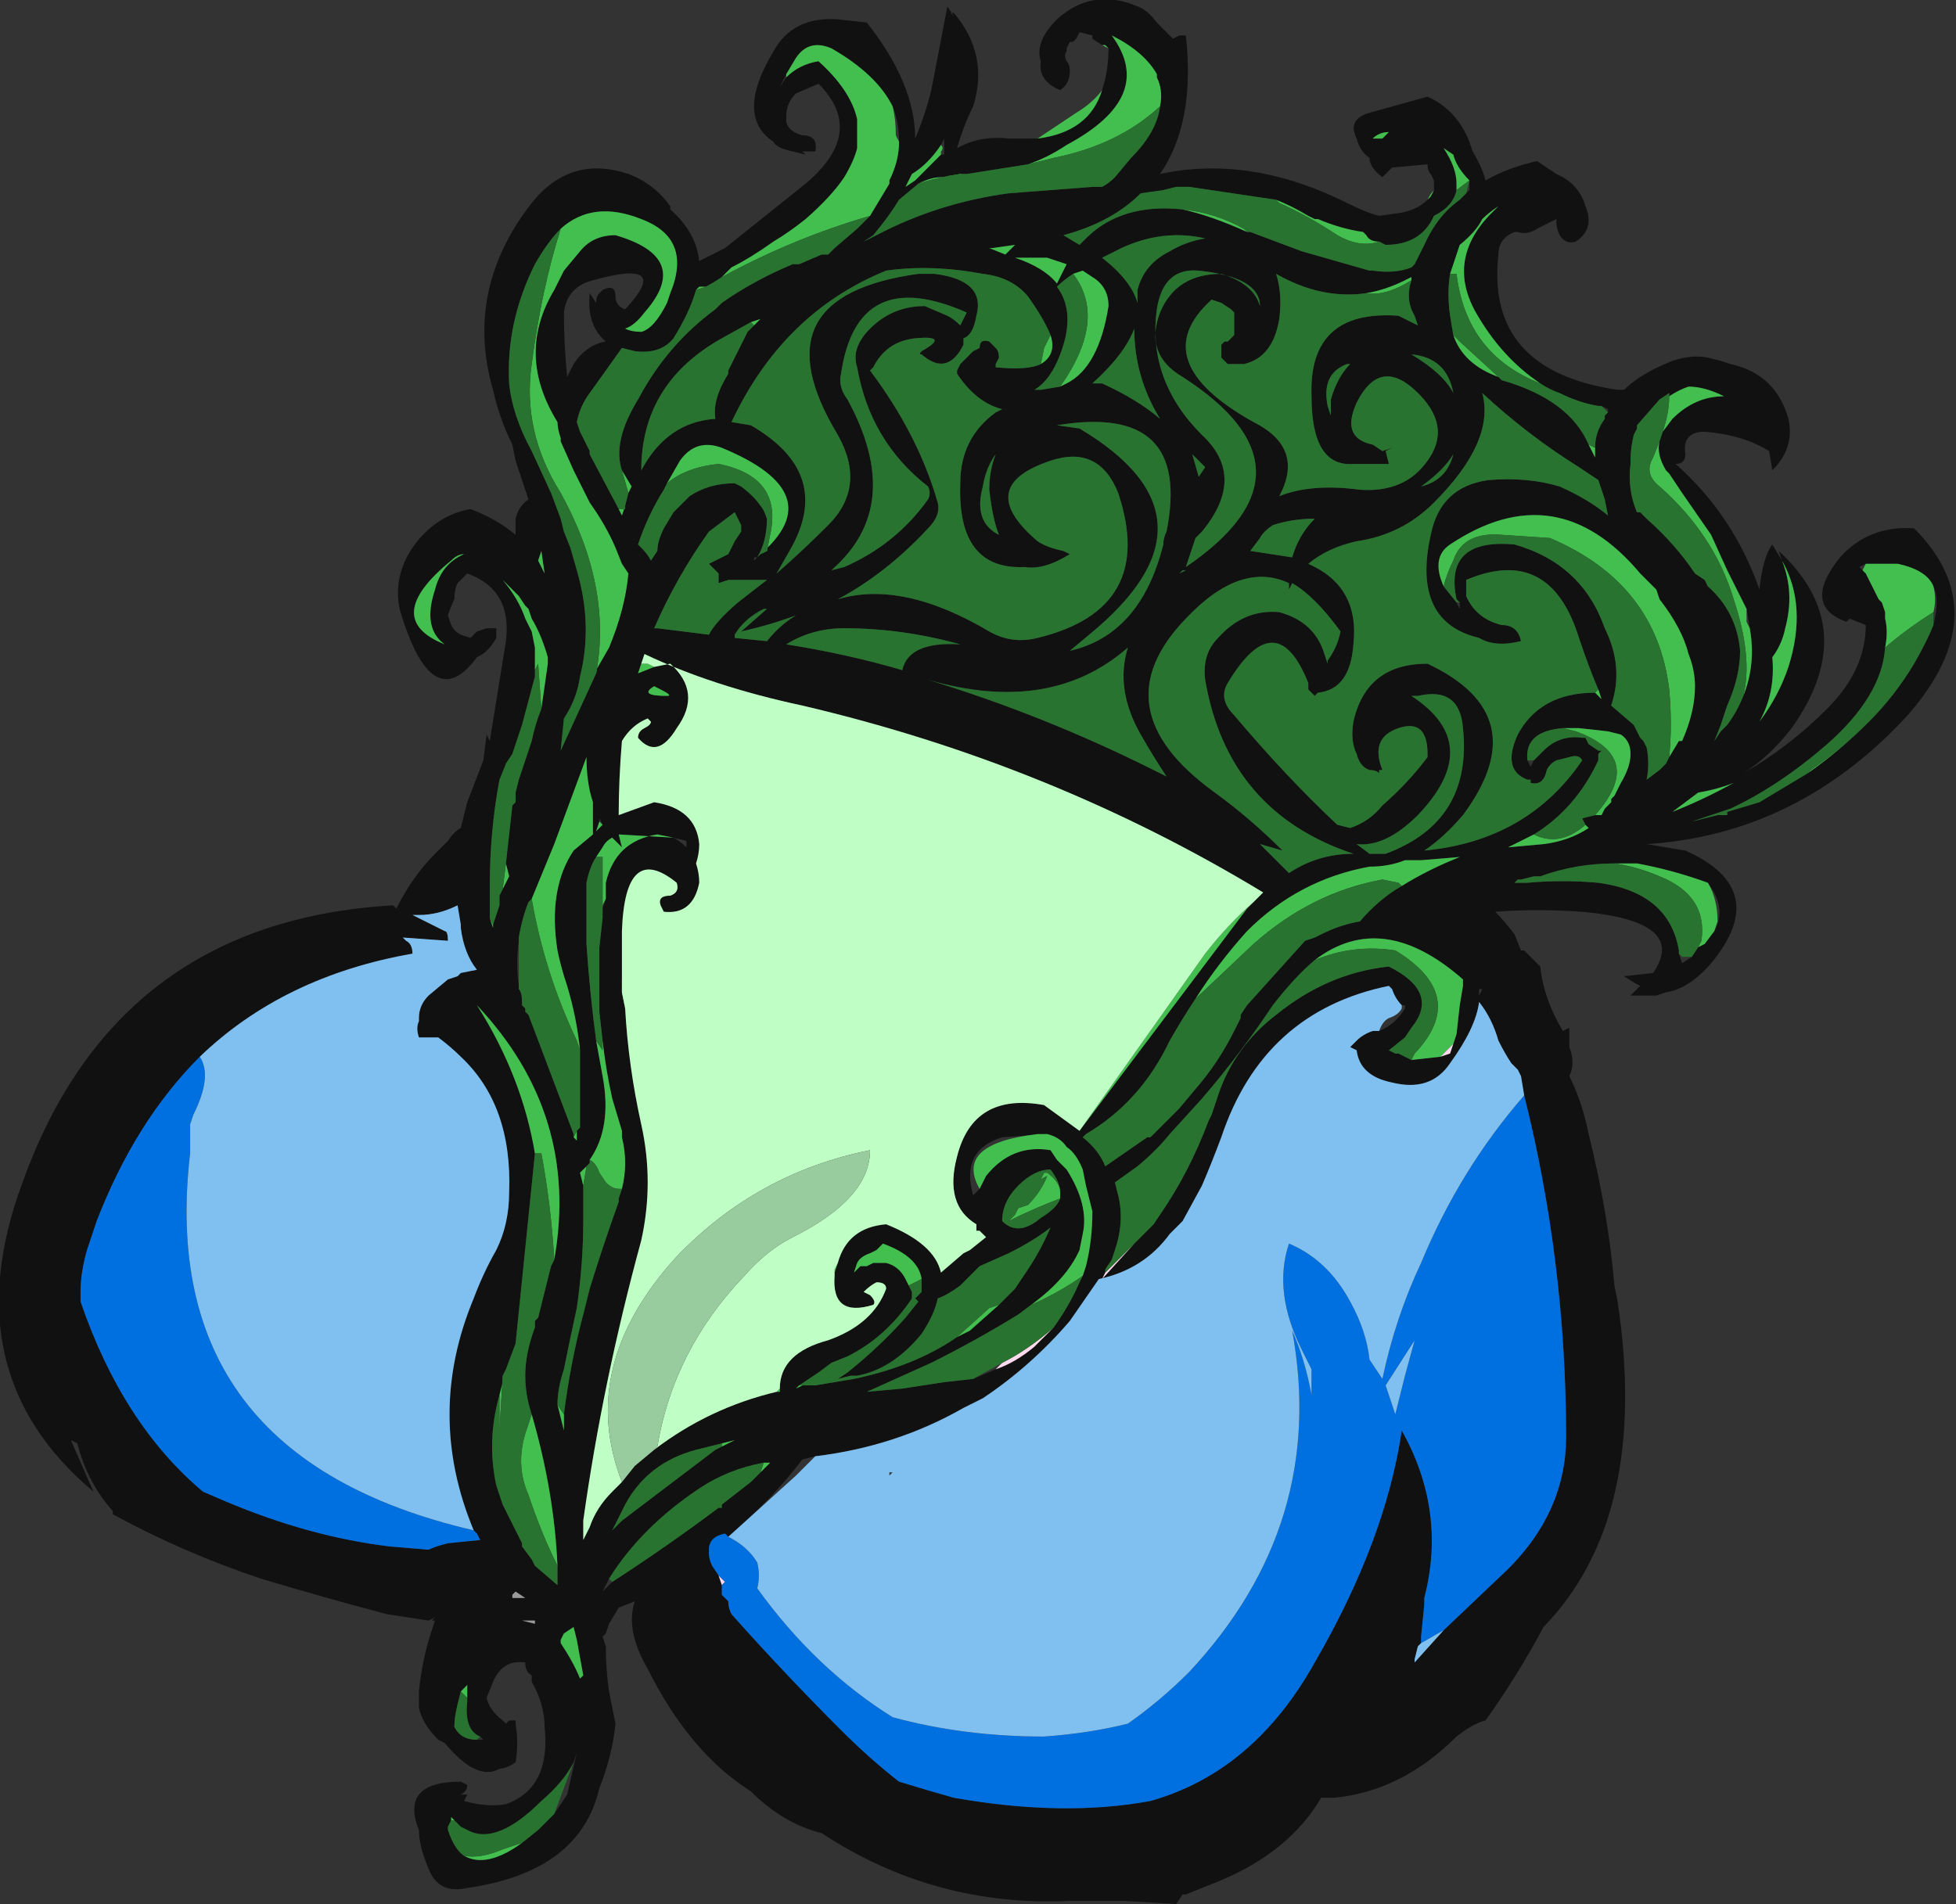 <?xml version="1.0" encoding="UTF-8" standalone="no"?>
<svg xmlns:ffdec="https://www.free-decompiler.com/flash" xmlns:xlink="http://www.w3.org/1999/xlink" ffdec:objectType="shape" height="29.55px" width="30.35px" xmlns="http://www.w3.org/2000/svg">
  <rect width="100%" height="100%" fill="#333333" stroke="none"/>
  <g transform="matrix(1.0, 0.0, 0.0, 1.0, 16.35, 20.15)">
    <path d="M5.9 -17.2 L5.9 -17.35 5.85 -17.45 Q5.8 -17.5 5.8 -17.6 L5.25 -17.55 5.1 -17.4 Q4.9 -17.55 4.9 -17.7 4.75 -17.8 4.7 -18.0 4.55 -18.3 4.9 -18.4 L5.8 -18.65 Q6.25 -18.45 6.45 -17.95 L6.5 -17.8 Q6.65 -17.55 6.7 -17.35 7.05 -17.55 7.5 -17.65 7.65 -17.55 7.8 -17.45 8.15 -17.3 8.25 -16.95 8.4 -16.6 8.1 -16.4 7.95 -16.35 7.85 -16.5 7.8 -16.6 7.8 -16.7 L7.8 -16.75 7.5 -16.6 Q7.35 -16.5 7.2 -16.55 L7.15 -16.55 Q6.9 -16.45 6.9 -16.2 6.7 -14.4 8.75 -14.1 L8.85 -14.1 Q9.1 -14.35 9.6 -14.55 9.9 -14.65 10.15 -14.6 L10.35 -14.55 10.5 -14.5 Q11.2 -14.35 11.4 -13.65 11.5 -13.2 11.15 -12.85 L11.1 -13.15 Q10.7 -13.4 10.1 -13.45 9.75 -13.45 9.8 -13.1 9.8 -12.95 9.65 -12.95 10.55 -12.15 10.95 -11.0 11.0 -11.5 11.15 -11.7 L11.3 -11.45 11.25 -11.6 Q12.55 -10.4 11.45 -8.85 11.1 -8.4 10.7 -8.15 11.4 -8.55 12.0 -9.15 12.6 -9.75 12.6 -10.45 L12.35 -10.55 12.3 -10.5 Q11.6 -10.75 12.2 -11.5 12.65 -12.0 13.35 -11.95 14.65 -10.65 13.25 -9.05 11.55 -7.2 9.2 -7.05 L9.8 -6.95 Q11.15 -6.35 10.2 -5.2 9.85 -4.8 9.5 -4.75 L9.35 -4.7 8.95 -4.7 9.1 -4.85 Q9.0 -4.9 8.85 -5.0 L9.3 -5.05 Q9.85 -5.85 8.2 -6.0 7.5 -6.05 6.85 -6.0 7.0 -5.85 7.15 -5.65 L7.25 -5.4 7.3 -5.4 7.55 -5.15 Q7.6 -4.65 7.9 -4.15 L8.0 -4.2 8.0 -3.9 Q8.1 -3.65 8.0 -3.45 8.2 -3.05 8.3 -2.55 8.6 -1.35 8.7 -0.2 L8.75 0.05 Q9.25 3.4 7.6 5.1 7.2 5.85 6.7 6.55 6.5 6.6 6.25 6.8 5.4 7.65 4.35 7.75 L4.15 7.75 Q3.65 8.6 2.55 9.05 L2.05 9.25 2.0 9.25 1.9 9.4 1.1 9.35 Q0.65 9.35 0.25 9.35 -1.85 9.45 -3.6 8.3 -4.2 8.15 -4.7 7.65 -5.65 7.05 -6.3 5.75 -6.65 5.15 -6.5 4.7 L-6.75 4.8 -6.9 5.05 -6.95 5.2 -7.0 5.25 -6.95 5.4 Q-6.95 5.75 -6.9 6.1 L-6.8 6.6 Q-6.85 7.1 -7.05 7.6 -7.35 8.9 -9.1 9.15 -9.55 9.25 -9.7 8.85 -9.85 8.5 -9.85 8.25 -10.15 7.5 -9.2 7.5 L-9.1 7.55 Q-9.1 7.65 -9.2 7.7 L-9.1 7.7 -9.15 7.8 Q-8.8 7.9 -8.5 7.85 -7.8 7.6 -7.9 6.65 -7.9 6.3 -8.1 5.95 L-8.1 5.85 Q-8.2 5.8 -8.2 5.65 -8.55 5.6 -8.7 5.95 L-8.8 6.2 Q-8.75 6.4 -8.55 6.55 L-8.5 6.6 -8.45 6.55 -8.35 6.55 -8.35 6.6 Q-8.3 6.9 -8.35 7.2 -8.5 7.3 -8.6 7.3 -8.95 7.5 -9.45 6.9 L-9.55 6.85 Q-9.8 6.6 -9.85 6.35 L-9.85 6.1 Q-9.8 5.6 -9.65 5.15 L-9.6 5.0 -9.65 5.0 -9.6 4.95 -9.7 5.0 -10.35 4.9 Q-11.3 4.65 -12.3 4.35 -13.5 3.95 -14.6 3.35 L-14.6 3.3 Q-15.0 2.85 -15.15 2.25 L-15.25 2.2 -14.9 3.0 Q-17.1 1.15 -16.0 -1.8 -14.55 -5.85 -10.25 -6.1 L-10.2 -6.05 Q-9.95 -6.55 -9.6 -6.9 L-9.4 -7.1 Q-9.3 -7.25 -9.2 -7.3 L-9.1 -7.7 -8.85 -8.35 -8.8 -8.75 -8.75 -8.65 -8.5 -10.2 Q-8.4 -11.0 -9.1 -11.25 L-9.25 -11.1 Q-9.3 -11.0 -9.3 -10.85 -9.35 -10.75 -9.4 -10.6 L-9.35 -10.45 Q-9.3 -10.35 -9.2 -10.3 L-9.05 -10.25 -8.95 -10.35 -8.8 -10.4 -8.65 -10.4 Q-8.65 -10.3 -8.65 -10.25 -8.7 -10.15 -8.8 -10.05 -8.85 -10.0 -8.95 -9.95 -9.65 -9.0 -10.15 -10.7 -10.25 -11.2 -9.95 -11.65 -9.6 -12.15 -9.05 -12.25 -8.65 -12.1 -8.35 -11.85 L-8.35 -12.1 Q-8.3 -12.3 -8.15 -12.4 L-8.35 -13.0 -8.4 -13.25 Q-8.6 -13.65 -8.7 -14.1 -9.15 -15.65 -8.1 -17.0 -7.5 -17.75 -6.6 -17.45 -6.2 -17.3 -5.95 -16.95 L-5.95 -16.9 Q-5.55 -16.55 -5.5 -16.1 -5.4 -16.15 -5.3 -16.2 L-5.1 -16.3 -3.85 -17.3 Q-2.9 -18.1 -3.65 -18.85 L-4.0 -18.7 Q-4.15 -18.55 -4.15 -18.35 L-4.15 -18.25 Q-4.1 -18.1 -3.9 -18.05 -3.65 -18.05 -3.7 -17.8 L-3.9 -17.8 -3.85 -17.75 -4.05 -17.8 Q-4.3 -17.85 -4.35 -17.95 -4.95 -18.35 -4.35 -19.35 -4.05 -19.9 -3.35 -19.85 L-2.9 -19.8 Q-2.15 -18.85 -2.15 -18.0 -2.0 -18.35 -1.9 -18.75 L-1.65 -20.05 -1.55 -19.9 -1.6 -19.95 -1.55 -19.95 Q-1.0 -19.3 -1.25 -18.5 -1.4 -18.2 -1.5 -17.85 -1.15 -18.05 -0.7 -18.0 -0.45 -18.0 -0.25 -18.0 0.55 -18.1 0.75 -18.75 0.85 -19.05 0.85 -19.4 L0.8 -19.45 0.75 -19.45 0.6 -19.55 0.6 -19.6 0.4 -19.65 0.35 -19.55 0.3 -19.5 0.25 -19.5 0.2 -19.4 0.2 -19.35 Q0.15 -19.3 0.2 -19.2 0.25 -19.15 0.25 -19.05 0.25 -18.85 0.1 -18.75 -0.25 -18.9 -0.2 -19.2 -0.3 -19.5 0.05 -19.85 0.6 -20.35 1.3 -20.05 1.45 -20.0 1.6 -19.8 L1.85 -19.55 1.95 -19.6 2.05 -19.6 Q2.2 -18.25 1.65 -17.45 3.05 -17.75 4.55 -17.0 4.85 -16.85 5.05 -16.8 L5.4 -16.85 Q5.65 -16.9 5.8 -17.05 L5.85 -17.1 5.9 -17.2 M5.1 -18.0 L5.2 -18.1 Q5.05 -18.1 4.95 -18.0 L5.1 -18.0 M1.65 -18.5 Q1.7 -18.75 1.6 -18.95 L1.6 -19.0 Q1.4 -19.35 0.9 -19.6 1.6 -18.65 0.2 -17.9 -0.1 -17.7 -0.4 -17.6 L-1.35 -17.45 -1.4 -17.45 -1.75 -17.4 Q-1.9 -17.4 -2.1 -17.3 L-2.4 -17.05 Q-2.55 -16.8 -2.8 -16.5 L-2.95 -16.4 -2.75 -16.5 Q-1.8 -17.0 -0.7 -17.15 L0.6 -17.25 0.75 -17.25 Q0.85 -17.3 0.95 -17.4 L1.2 -17.7 Q1.6 -18.1 1.65 -18.5 M3.45 -17.05 L2.1 -17.25 1.9 -17.25 1.7 -17.2 1.35 -17.15 Q0.9 -16.7 0.15 -16.5 L0.4 -16.35 0.5 -16.45 Q1.05 -17.0 2.0 -16.9 2.45 -16.8 3.0 -16.55 L3.05 -16.55 Q3.45 -16.4 3.85 -16.25 L4.9 -15.95 4.95 -15.95 Q5.3 -15.9 5.55 -16.0 L5.6 -16.05 5.75 -16.35 Q5.95 -16.8 6.3 -17.05 L6.4 -17.15 6.45 -17.2 6.45 -17.35 Q6.25 -17.55 6.2 -17.75 L6.05 -17.85 Q6.25 -17.55 6.25 -17.3 L6.25 -17.2 Q6.2 -16.95 5.9 -16.8 5.7 -16.35 5.15 -16.35 L5.05 -16.4 Q4.9 -16.4 4.85 -16.5 L4.8 -16.55 Q4.45 -16.6 4.1 -16.75 L4.05 -16.75 3.95 -16.8 Q3.7 -16.95 3.45 -17.05 M2.35 -16.45 Q1.7 -16.6 1.05 -16.3 L0.75 -16.15 Q1.2 -15.8 1.3 -15.45 L1.3 -15.65 Q1.4 -16.05 1.8 -16.25 2.05 -16.4 2.35 -16.45 M0.05 -16.1 L-0.1 -16.15 -0.6 -16.15 Q-0.15 -16.0 0.05 -15.75 L0.2 -16.05 0.05 -16.1 M0.3 -15.9 Q0.15 -15.8 0.05 -15.7 0.35 -15.3 0.1 -14.65 -0.05 -14.25 -0.3 -14.1 L-0.2 -14.1 0.1 -14.15 0.2 -14.2 Q0.7 -14.45 0.85 -15.4 0.85 -15.7 0.6 -15.85 L0.45 -15.95 0.3 -15.9 M0.6 -14.2 L0.75 -14.2 Q1.3 -13.95 1.65 -13.65 1.25 -14.3 1.25 -15.05 1.1 -14.65 0.6 -14.2 M4.85 -15.6 Q4.15 -15.5 3.45 -15.9 3.55 -15.6 3.5 -15.2 3.4 -14.6 2.95 -14.5 L2.7 -14.5 2.6 -14.6 2.6 -14.8 2.65 -14.85 2.7 -14.85 2.8 -14.95 2.8 -15.3 2.75 -15.35 2.6 -15.45 2.45 -15.5 Q1.4 -14.55 3.1 -13.6 3.9 -13.2 3.5 -12.45 4.0 -12.65 4.75 -12.55 5.45 -12.5 5.8 -13.0 6.2 -13.55 5.6 -14.1 5.05 -14.6 4.7 -13.9 4.45 -13.35 4.95 -13.25 L5.1 -13.15 5.25 -13.2 5.15 -13.15 5.2 -12.95 4.65 -12.95 Q4.0 -12.9 4.0 -14.0 3.95 -15.35 5.35 -15.25 L5.65 -15.1 5.6 -15.25 Q5.45 -15.5 5.55 -15.8 L5.55 -15.85 5.45 -15.8 Q5.15 -15.65 4.85 -15.6 M1.65 -15.3 Q1.9 -15.9 2.6 -15.9 3.1 -15.75 3.2 -15.4 3.2 -15.85 2.25 -15.95 1.7 -16.0 1.6 -15.35 1.45 -14.25 2.3 -13.4 3.0 -12.75 2.3 -11.9 L2.2 -11.8 2.05 -11.35 Q4.25 -12.85 2.0 -14.3 1.4 -14.65 1.65 -15.3 M4.55 -14.5 Q4.15 -14.35 4.25 -13.85 L4.3 -13.7 4.3 -13.95 Q4.4 -14.3 4.6 -14.5 L4.55 -14.5 M7.55 -14.2 Q6.95 -14.6 6.55 -15.3 6.1 -16.1 6.75 -16.8 L6.9 -16.95 Q6.75 -16.85 6.65 -16.75 6.55 -16.55 6.3 -16.35 6.25 -16.2 6.2 -16.05 L6.15 -15.9 Q6.1 -15.6 6.15 -15.25 L6.2 -14.95 Q6.35 -14.5 6.9 -14.3 L6.95 -14.25 Q8.0 -13.95 8.3 -13.25 L8.4 -13.05 8.4 -13.2 Q8.4 -13.45 8.55 -13.65 L8.55 -13.7 8.6 -13.75 8.6 -13.8 8.5 -13.85 8.45 -13.85 Q8.15 -13.9 7.85 -14.05 7.7 -14.1 7.55 -14.2 M8.4 -13.05 L8.4 -13.05 M9.45 -13.45 L9.6 -13.65 Q9.95 -14.0 10.4 -14.0 10.1 -14.15 9.85 -14.15 9.7 -14.1 9.55 -14.0 L9.55 -14.05 9.4 -13.95 9.05 -13.55 9.05 -13.5 9.0 -13.4 Q8.95 -13.2 8.95 -13.0 L8.95 -12.95 Q8.9 -12.55 9.05 -12.2 L9.1 -12.2 9.2 -12.1 Q9.65 -11.7 9.95 -11.25 L10.1 -11.15 10.15 -11.05 Q10.6 -10.65 10.65 -10.05 10.65 -9.65 10.45 -9.2 L10.35 -8.9 10.25 -8.65 10.35 -8.8 10.45 -8.9 Q10.6 -9.1 10.7 -9.35 10.9 -9.85 10.8 -10.4 L10.75 -10.7 10.45 -11.3 10.2 -11.85 9.75 -12.5 9.55 -12.8 9.5 -12.85 Q9.35 -13.1 9.4 -13.3 L9.45 -13.45 M9.55 -8.4 L9.7 -8.65 9.75 -8.65 Q9.95 -9.1 9.95 -9.5 9.95 -9.75 9.85 -10.0 9.75 -10.4 9.4 -10.85 L9.35 -11.0 9.1 -11.25 Q7.8 -12.8 6.15 -11.7 5.85 -11.5 6.05 -11.05 L6.25 -10.8 6.3 -10.7 6.3 -10.8 6.25 -10.85 Q6.05 -11.8 7.15 -11.7 8.2 -11.4 8.55 -10.4 8.85 -9.8 8.65 -9.2 L9.0 -8.9 9.1 -8.7 9.15 -8.65 9.2 -8.55 Q9.25 -8.3 9.2 -8.05 L9.4 -8.2 9.5 -8.3 9.55 -8.4 M6.4 -10.95 L6.4 -10.9 Q6.55 -10.55 6.95 -10.45 7.2 -10.45 7.25 -10.2 6.85 -10.1 6.6 -10.25 5.55 -10.5 5.85 -11.85 6.0 -12.6 6.75 -12.7 7.35 -12.75 7.85 -12.6 8.3 -12.4 8.6 -12.15 L8.55 -12.4 8.45 -12.7 8.15 -12.9 Q7.35 -13.4 6.65 -14.05 6.85 -13.3 5.9 -12.35 5.4 -11.85 4.7 -11.75 4.25 -11.65 3.95 -11.4 4.75 -11.05 4.65 -10.15 4.6 -9.45 4.1 -9.4 L4.05 -9.35 3.95 -9.45 3.95 -9.55 Q3.45 -10.8 2.7 -9.55 2.55 -9.3 2.8 -9.05 3.6 -8.1 4.4 -7.35 L4.6 -7.3 Q4.9 -7.4 5.1 -7.65 5.5 -8.0 5.8 -8.4 L5.8 -8.45 Q5.8 -9.0 5.35 -8.85 4.9 -8.7 5.1 -8.2 L5.05 -8.2 5.05 -8.15 Q5.0 -8.2 4.9 -8.2 4.75 -8.25 4.7 -8.45 4.6 -8.65 4.65 -8.95 4.85 -9.85 5.8 -9.85 7.5 -9.05 6.35 -7.5 6.05 -7.15 5.75 -6.95 7.35 -7.1 8.2 -8.35 8.15 -8.45 8.0 -8.4 L7.8 -8.35 Q7.7 -8.3 7.65 -8.2 7.6 -7.95 7.4 -8.0 L7.4 -8.05 7.35 -8.05 Q6.95 -8.2 7.2 -8.75 7.55 -9.4 8.4 -9.4 L8.5 -9.3 8.45 -9.45 Q8.3 -9.8 8.15 -10.25 7.7 -11.7 6.4 -11.15 L6.4 -11.1 Q6.4 -11.0 6.4 -10.95 M8.4 -7.5 L8.5 -7.5 8.55 -7.6 8.65 -7.7 8.65 -7.75 8.7 -7.8 8.8 -8.0 Q8.95 -8.25 8.95 -8.45 8.95 -8.65 8.8 -8.75 L8.6 -8.8 8.15 -8.85 7.9 -8.85 Q7.3 -8.8 7.35 -8.35 L7.4 -8.25 7.45 -8.35 7.6 -8.5 Q7.85 -8.75 8.2 -8.7 L8.25 -8.7 8.3 -8.6 8.35 -8.6 8.45 -8.5 8.5 -8.5 8.45 -8.45 8.45 -8.35 Q8.1 -7.6 7.45 -7.2 7.25 -7.1 7.05 -7.0 L7.6 -7.05 Q8.0 -7.1 8.3 -7.3 L8.25 -7.35 8.2 -7.45 8.4 -7.5 M8.35 -7.1 L8.35 -7.1 M11.3 -11.45 Q11.5 -10.95 11.35 -10.4 11.3 -10.15 11.15 -9.95 11.2 -9.4 10.95 -8.95 11.25 -9.35 11.4 -9.8 11.7 -10.75 11.3 -11.45 M9.8 -7.7 L9.6 -7.55 Q10.1 -7.75 10.55 -8.0 10.3 -7.9 10.0 -7.85 L9.8 -7.7 M12.9 -10.1 Q12.85 -9.35 12.0 -8.6 11.25 -7.95 10.5 -7.6 L9.9 -7.4 10.3 -7.5 10.45 -7.5 10.45 -7.55 10.95 -7.7 11.7 -8.15 Q12.2 -8.5 12.65 -8.95 13.05 -9.35 13.35 -9.85 13.55 -10.2 13.65 -10.45 13.75 -10.85 13.65 -11.05 13.55 -11.3 13.1 -11.4 L12.6 -11.4 12.5 -11.35 12.55 -11.3 12.6 -11.25 12.8 -10.85 12.85 -10.8 12.9 -10.65 12.9 -10.55 Q12.95 -10.35 12.9 -10.1 M3.65 -11.0 L3.65 -11.1 Q2.9 -11.45 2.05 -10.55 0.7 -9.15 2.5 -7.85 3.05 -7.45 3.55 -6.95 L3.2 -7.05 3.65 -6.6 Q4.1 -6.9 4.65 -6.9 2.7 -7.55 2.35 -9.6 2.3 -10.0 2.55 -10.25 2.95 -10.7 3.5 -10.65 4.05 -10.5 4.2 -10.0 L4.25 -9.85 4.25 -9.9 Q4.4 -10.1 4.45 -10.35 4.05 -10.9 3.7 -11.1 L3.65 -11.0 M4.05 -12.1 Q3.7 -12.1 3.4 -12.0 3.25 -11.9 3.2 -11.8 L3.05 -11.6 3.7 -11.5 Q3.8 -11.85 4.05 -12.1 M2.25 -12.75 L2.35 -12.9 2.15 -13.1 2.25 -12.75 M0.4 -13.5 Q2.75 -12.1 0.55 -10.3 L0.25 -10.05 Q1.35 -10.3 1.7 -11.7 1.7 -11.8 1.75 -11.9 2.15 -13.9 0.05 -13.55 L0.4 -13.5 M-0.05 -14.95 Q-0.15 -15.2 -0.4 -15.55 -0.65 -15.85 -1.1 -15.9 -1.9 -16.05 -2.6 -15.95 -4.2 -15.3 -5.0 -13.6 L-4.7 -13.55 Q-3.4 -12.8 -4.1 -11.6 L-4.3 -11.25 Q-3.9 -11.6 -3.5 -12.0 -2.9 -12.6 -3.35 -13.4 -4.65 -15.55 -2.1 -15.9 L-1.85 -15.9 Q-1.05 -15.8 -1.2 -15.25 -1.25 -14.95 -1.4 -14.9 L-1.4 -14.8 Q-1.65 -14.3 -2.05 -14.65 -2.1 -14.65 -2.05 -14.7 -1.6 -14.95 -2.15 -14.9 -2.6 -14.85 -2.8 -14.45 L-2.85 -14.4 Q-2.1 -13.4 -1.8 -12.35 -1.75 -12.15 -1.95 -11.95 -2.6 -11.25 -3.35 -10.85 -2.35 -11.15 -1.0 -10.35 -0.65 -10.15 -0.25 -10.25 1.6 -10.7 1.0 -12.5 0.7 -13.25 -0.05 -13.0 -1.25 -12.6 -0.25 -11.75 -0.1 -11.65 0.15 -11.6 L0.25 -11.55 Q-0.15 -11.3 -0.45 -11.35 -1.5 -11.3 -1.45 -12.65 -1.45 -13.35 -0.9 -13.75 L-0.8 -13.8 Q-1.2 -13.9 -1.5 -14.35 L-1.5 -14.4 -1.45 -14.5 -1.25 -14.7 -1.15 -14.75 Q-1.15 -14.9 -1.0 -14.85 L-0.9 -14.75 Q-0.85 -14.7 -0.85 -14.6 L-0.9 -14.5 -0.9 -14.45 Q-0.4 -14.4 -0.2 -14.5 0.05 -14.65 -0.05 -14.95 M2.0 -11.3 L1.95 -11.25 2.05 -11.3 2.0 -11.3 M1.15 -10.1 Q-0.05 -9.05 -1.95 -9.6 -0.15 -9.05 1.55 -8.2 L1.75 -8.1 Q1.55 -8.4 1.35 -8.75 0.95 -9.45 1.15 -10.1 M5.55 -9.35 Q6.7 -8.6 5.65 -7.5 5.15 -7.0 4.7 -7.05 L4.9 -6.9 5.15 -6.9 Q6.5 -7.4 6.35 -8.85 6.3 -9.5 5.65 -9.35 L5.55 -9.35 M2.2 -4.65 Q2.0 -4.35 1.8 -4.0 1.35 -3.05 0.5 -2.55 L0.45 -2.5 Q0.7 -2.3 0.8 -2.05 L1.45 -2.5 1.5 -2.5 1.95 -2.95 2.2 -3.25 Q2.55 -3.65 2.8 -4.15 L2.9 -4.35 2.9 -4.4 3.0 -4.55 3.9 -5.55 4.05 -5.6 4.15 -5.65 Q4.45 -5.8 4.75 -5.85 5.05 -6.2 5.4 -6.4 5.8 -6.65 6.3 -6.85 L5.7 -6.8 5.45 -6.8 Q5.2 -6.7 4.9 -6.7 3.8 -6.5 3.0 -5.7 2.55 -5.2 2.2 -4.65 M3.1 -6.15 L3.25 -6.3 Q-0.05 -8.3 -3.9 -9.2 -5.3 -9.5 -6.35 -10.0 L-6.4 -9.85 -6.45 -9.7 -6.2 -9.8 -5.95 -9.85 Q-5.45 -9.4 -5.85 -8.85 -6.15 -8.35 -6.45 -8.7 -6.45 -8.8 -6.35 -8.85 -6.25 -8.9 -6.25 -8.95 L-6.3 -9.0 Q-6.55 -8.9 -6.7 -8.65 -6.75 -8.05 -6.75 -7.5 L-6.2 -7.7 Q-5.55 -7.6 -5.5 -7.05 -5.5 -6.9 -5.55 -6.75 -5.5 -6.6 -5.5 -6.45 -5.6 -5.95 -6.05 -6.0 L-6.1 -6.1 Q-6.15 -6.25 -5.95 -6.25 -5.8 -6.3 -5.85 -6.45 -6.65 -7.1 -6.7 -5.7 L-6.7 -4.95 -6.65 -4.5 Q-6.6 -3.6 -6.4 -2.7 -6.2 -1.8 -6.4 -0.9 -7.0 1.3 -7.3 3.45 L-7.3 3.75 -7.2 3.55 Q-7.1 3.25 -6.85 3.0 L-6.7 2.85 -6.5 2.6 -6.2 2.35 Q-5.35 1.7 -4.3 1.45 L-4.25 1.45 -4.25 1.4 Q-4.25 0.85 -3.5 0.65 -2.8 0.4 -2.6 -0.15 -2.6 -0.25 -2.75 -0.25 -2.85 -0.2 -2.95 -0.1 L-2.85 -0.05 Q-2.75 0.05 -2.8 0.1 -3.45 0.3 -3.4 -0.35 L-3.4 -0.4 -3.35 -0.55 Q-3.2 -1.1 -2.6 -1.15 -1.85 -0.85 -1.75 -0.4 L-1.4 -0.7 -1.3 -0.75 -1.05 -0.95 -1.15 -1.05 -1.2 -1.05 -1.2 -1.15 Q-1.7 -1.45 -1.5 -2.2 -1.25 -3.2 -0.15 -3.0 L0.4 -2.6 3.0 -6.05 3.1 -6.15 M4.05 -5.25 Q3.75 -5.0 3.4 -4.55 2.9 -3.8 2.3 -3.1 L1.8 -2.55 Q1.6 -2.3 1.3 -2.05 L0.95 -1.8 1.0 -1.6 Q1.1 -1.2 0.95 -0.75 L0.9 -0.6 0.8 -0.45 0.8 -0.4 0.75 -0.3 1.25 -0.85 1.55 -1.15 1.65 -1.3 Q2.1 -1.95 2.4 -2.75 L2.45 -2.85 2.55 -3.15 Q2.8 -3.9 3.45 -4.4 4.25 -5.05 5.2 -5.15 6.0 -4.75 5.55 -4.2 L5.45 -4.05 5.2 -3.85 5.3 -3.8 5.35 -3.8 5.55 -3.7 6.0 -3.75 6.15 -3.8 6.2 -3.95 6.25 -4.1 6.3 -4.55 6.35 -4.85 6.35 -4.95 Q5.1 -6.05 4.05 -5.25 M5.05 -4.15 Q5.3 -4.25 5.45 -4.5 L5.45 -4.55 5.4 -4.55 Q5.3 -4.65 5.25 -4.8 L5.2 -4.85 Q3.25 -4.45 2.6 -2.5 2.45 -2.1 2.3 -1.75 L2.0 -1.2 1.8 -1.0 Q1.4 -0.45 0.7 -0.3 L0.25 0.35 Q-0.35 1.05 -1.1 1.55 L-1.4 1.7 Q-2.45 2.3 -3.7 2.45 L-3.9 2.5 Q-4.4 3.15 -5.05 3.7 L-5.1 3.65 Q-5.35 3.7 -5.35 3.9 L-5.35 3.95 Q-5.35 4.05 -5.3 4.15 L-5.2 4.3 -5.15 4.45 -5.15 4.6 -5.05 4.7 Q-5.05 4.8 -5.0 4.9 -4.2 5.8 -3.3 6.7 -2.85 7.15 -2.4 7.5 L-1.9 7.65 -1.55 7.75 Q0.15 8.05 1.5 7.8 3.1 7.35 4.05 5.65 5.15 3.75 5.4 2.05 6.1 3.3 5.75 4.65 L5.75 4.75 5.7 5.25 5.7 5.35 5.65 5.4 5.6 5.6 5.6 5.65 6.05 5.15 7.05 4.2 Q7.95 3.3 7.95 2.15 7.95 -0.55 7.3 -3.15 L7.25 -3.45 7.2 -3.55 7.1 -3.65 Q7.0 -3.8 6.9 -4.0 6.8 -4.35 6.6 -4.6 6.55 -4.2 6.15 -3.65 5.85 -3.2 5.25 -3.35 4.75 -3.45 4.7 -3.85 L4.6 -3.9 4.7 -4.0 4.7 -4.0 Q4.8 -4.1 4.95 -4.15 L5.05 -4.15 M-1.15 -1.7 L-1.05 -1.9 Q-0.65 -2.4 -0.05 -2.3 L0.05 -2.15 0.2 -2.0 Q0.55 -1.45 0.45 -1.0 L0.4 -0.75 Q0.2 -0.3 -0.35 0.1 L-0.55 0.25 Q-1.2 0.65 -1.9 1.0 L-2.9 1.45 -2.35 1.4 -1.7 1.3 -1.25 1.25 -0.9 1.1 Q-0.6 1.0 -0.3 0.75 L0.0 0.45 Q0.25 0.1 0.4 -0.25 L0.45 -0.35 0.5 -0.5 Q0.6 -0.9 0.6 -1.35 L0.5 -1.75 0.45 -2.0 Q0.35 -2.25 0.2 -2.35 0.1 -2.5 -0.1 -2.55 L-0.8 -2.5 Q-1.45 -2.3 -1.25 -1.6 L-1.15 -1.7 M0.1 -1.55 L0.1 -1.65 Q0.1 -1.8 -0.05 -2.0 -0.3 -2.0 -0.55 -1.75 -0.8 -1.5 -0.8 -1.2 -0.55 -0.95 -0.2 -1.25 0.05 -1.4 0.1 -1.55 M10.25 -5.7 Q10.45 -6.05 10.15 -6.45 9.6 -6.65 9.05 -6.75 L8.7 -6.75 Q8.1 -6.75 7.55 -6.55 L7.45 -6.55 7.25 -6.5 7.2 -6.5 7.15 -6.45 7.1 -6.45 7.35 -6.45 Q7.9 -6.5 8.45 -6.45 9.55 -6.3 9.7 -5.4 L9.7 -5.35 9.75 -5.2 9.9 -5.3 10.0 -5.45 10.1 -5.5 10.25 -5.7 M6.65 -4.8 L6.6 -4.8 6.6 -4.7 6.65 -4.8 M6.2 -13.1 Q6.05 -12.85 5.7 -12.6 6.1 -12.7 6.2 -13.1 M12.5 -11.0 L12.5 -11.0 M5.55 -14.65 Q6.05 -14.35 6.2 -14.05 6.1 -14.6 5.55 -14.65 M-7.1 -9.7 L-7.1 -9.75 -6.9 -10.1 Q-6.65 -10.7 -6.6 -11.25 L-6.7 -11.4 -6.8 -11.65 Q-6.95 -12.0 -7.2 -12.35 L-7.45 -12.85 -7.65 -13.3 -7.65 -13.35 Q-7.7 -13.5 -7.7 -13.6 -8.35 -14.65 -7.75 -15.65 L-7.6 -15.95 -7.35 -16.25 Q-7.15 -16.5 -6.8 -16.5 -5.6 -16.15 -6.35 -15.3 -6.5 -15.1 -6.65 -15.05 -6.55 -15.0 -6.4 -15.0 -6.2 -15.05 -6.0 -15.45 L-5.95 -15.6 Q-5.6 -16.45 -6.4 -16.75 -7.15 -17.05 -7.65 -16.6 -7.85 -16.4 -8.05 -16.05 -8.5 -15.15 -8.45 -14.2 -8.4 -13.7 -8.1 -13.15 L-7.8 -12.5 -7.65 -12.1 -7.6 -11.9 -7.5 -11.65 -7.4 -11.3 Q-7.15 -10.45 -7.35 -9.65 -7.4 -9.3 -7.6 -9.0 L-7.65 -8.5 -7.1 -9.7 M-7.55 -14.3 L-7.45 -14.5 Q-7.25 -14.8 -6.95 -14.85 -7.25 -15.1 -7.2 -15.6 L-7.1 -15.45 Q-7.1 -15.55 -7.05 -15.6 L-7.0 -15.65 Q-6.8 -15.75 -6.8 -15.55 -6.8 -15.4 -6.65 -15.35 -5.9 -16.15 -7.15 -15.8 -7.55 -15.7 -7.6 -15.3 -7.6 -14.8 -7.55 -14.3 M-5.55 -15.65 Q-5.65 -15.3 -5.9 -14.9 -6.1 -14.65 -6.5 -14.7 L-6.7 -14.75 -7.2 -14.05 Q-7.35 -13.85 -7.4 -13.6 L-7.35 -13.45 -7.2 -13.15 -7.2 -13.1 -6.75 -12.25 -6.7 -12.15 -6.65 -12.3 -6.6 -12.5 -6.55 -12.6 -6.7 -12.85 Q-6.85 -13.3 -6.45 -13.95 -6.0 -14.8 -5.25 -15.35 L-5.15 -15.45 Q-4.65 -15.8 -4.05 -16.05 L-3.95 -16.05 -3.6 -16.2 -3.5 -16.2 -3.4 -16.3 -3.05 -16.6 -2.85 -16.8 -2.55 -17.3 -2.55 -17.35 Q-2.4 -17.65 -2.4 -17.95 -2.4 -18.25 -2.5 -18.5 -2.75 -19.0 -3.45 -19.4 -3.8 -19.55 -4.0 -19.25 L-4.15 -19.0 -4.25 -18.8 -4.15 -18.95 Q-3.95 -19.15 -3.65 -19.2 -3.15 -18.75 -3.05 -18.3 L-3.05 -17.85 Q-3.1 -17.65 -3.25 -17.4 -3.45 -17.1 -3.85 -16.75 -4.1 -16.55 -4.35 -16.4 -4.7 -16.15 -5.0 -16.0 L-5.15 -15.85 Q-5.3 -15.75 -5.4 -15.7 L-5.5 -15.7 -5.55 -15.65 M-1.75 -17.75 L-1.7 -17.75 -1.7 -18.0 -1.75 -17.9 Q-1.95 -17.6 -2.2 -17.45 L-2.3 -17.25 -2.15 -17.35 -1.75 -17.75 M-4.75 -15.0 L-4.55 -15.2 -4.7 -15.15 -5.15 -14.9 Q-6.4 -14.2 -6.4 -12.85 -6.0 -13.6 -5.25 -13.65 -5.3 -13.95 -5.05 -14.35 L-5.05 -14.4 -4.75 -15.0 M-0.75 -16.2 L-0.6 -16.35 -0.95 -16.3 -1.0 -16.3 -0.75 -16.2 M-1.65 -15.25 Q-1.55 -15.2 -1.45 -15.1 L-1.35 -15.3 Q-3.05 -16.05 -3.3 -14.35 -3.35 -14.15 -3.2 -13.95 -2.3 -12.3 -3.45 -11.3 L-3.25 -11.35 Q-2.45 -11.7 -1.95 -12.4 -1.9 -12.5 -1.95 -12.6 -2.85 -13.3 -3.05 -14.45 -3.15 -14.75 -2.85 -15.05 -2.5 -15.4 -2.0 -15.4 L-1.65 -15.25 M-13.25 -3.75 Q-14.25 -2.75 -14.85 -1.2 L-15.0 -0.75 Q-15.1 -0.4 -15.1 -0.1 L-15.1 0.05 Q-14.45 1.95 -13.2 3.0 L-12.85 3.15 Q-11.55 3.7 -10.3 3.85 L-9.7 3.9 Q-9.6 3.85 -9.4 3.8 L-8.9 3.75 -8.95 3.65 -9.0 3.6 Q-9.75 1.8 -9.0 0.0 -8.85 -0.4 -8.65 -0.75 -8.45 -1.15 -8.45 -1.65 -8.4 -3.0 -9.2 -3.75 -9.35 -3.9 -9.55 -4.05 L-9.85 -4.05 Q-9.9 -4.2 -9.85 -4.3 L-9.85 -4.35 Q-9.85 -4.55 -9.7 -4.7 L-9.4 -4.95 -9.25 -5.0 -9.2 -5.05 -8.95 -5.1 Q-9.15 -5.35 -9.2 -5.75 L-9.2 -5.8 -9.25 -6.1 Q-9.55 -5.95 -9.85 -5.95 L-9.95 -5.95 -9.45 -5.7 Q-9.4 -5.7 -9.4 -5.55 L-10.1 -5.6 -10.05 -5.55 Q-9.95 -5.5 -9.95 -5.35 -11.95 -5.0 -13.25 -3.75 M-0.9 -13.1 Q-1.05 -12.9 -1.1 -12.6 -1.25 -12.05 -0.85 -11.85 -0.95 -12.1 -1.0 -12.55 -1.0 -12.85 -0.9 -13.1 M-6.0 -12.65 L-6.05 -12.55 Q-6.3 -12.15 -6.45 -11.7 L-6.4 -11.65 Q-6.3 -11.55 -6.25 -11.45 L-6.15 -11.6 Q-6.15 -11.75 -6.05 -11.95 L-5.9 -12.2 -5.65 -12.45 Q-5.35 -12.65 -4.95 -12.65 L-4.85 -12.6 Q-4.65 -12.45 -4.55 -12.3 -4.5 -12.25 -4.45 -12.1 -4.45 -11.75 -4.6 -11.5 L-4.55 -11.55 Q-3.45 -12.5 -5.15 -13.2 -5.55 -13.35 -5.8 -13.0 L-6.0 -12.65 M-4.95 -12.2 L-5.35 -11.9 Q-5.85 -11.2 -6.2 -10.4 L-6.15 -10.4 -5.35 -10.3 Q-5.25 -10.5 -4.9 -10.8 L-4.45 -11.15 -5.05 -11.15 -5.2 -11.1 -5.2 -11.25 -5.35 -11.4 -5.05 -11.55 -4.95 -11.75 -4.85 -11.9 Q-4.85 -11.95 -4.85 -12.0 L-4.95 -12.2 M-4.6 -11.5 L-4.65 -11.5 -4.65 -11.45 -4.6 -11.5 M-4.5 -10.7 Q-4.8 -10.55 -4.95 -10.3 L-4.95 -10.25 -4.45 -10.2 Q-4.25 -10.45 -4.0 -10.6 -4.4 -10.45 -4.85 -10.35 L-4.45 -10.7 -4.5 -10.7 M-4.15 -10.15 Q-3.2 -10.0 -2.35 -9.75 -2.25 -10.2 -1.45 -10.15 -2.35 -10.4 -3.25 -10.4 -3.75 -10.4 -4.15 -10.15 M-2.3 -9.3 L-2.3 -9.3 M-7.95 -9.15 Q-7.9 -9.5 -7.85 -9.85 L-7.85 -9.95 Q-7.95 -10.3 -8.1 -10.55 L-8.15 -10.7 -8.2 -10.75 -8.3 -10.9 -8.55 -11.15 Q-8.3 -10.85 -8.2 -10.55 L-8.1 -10.35 -8.05 -10.1 -8.05 -9.65 -8.25 -8.9 -8.4 -8.45 -8.5 -8.3 -8.55 -8.1 -8.6 -8.05 Q-8.75 -7.25 -8.75 -6.4 L-8.75 -5.9 -8.7 -5.75 -8.7 -5.65 -8.7 -5.8 -8.6 -6.1 -8.6 -6.25 -8.45 -6.55 -8.5 -6.75 -8.4 -7.65 -8.35 -7.7 -8.35 -7.85 -8.3 -8.05 -8.1 -8.65 Q-8.05 -8.9 -7.95 -9.15 M-8.0 -11.45 L-7.9 -11.25 -7.95 -11.6 -8.0 -11.45 M-9.35 -11.45 Q-10.45 -10.55 -9.45 -10.15 -9.8 -10.4 -9.6 -11.0 -9.5 -11.4 -9.15 -11.55 -9.25 -11.55 -9.35 -11.45 M-6.1 -9.45 L-6.2 -9.5 Q-6.45 -9.35 -6.0 -9.35 -5.9 -9.35 -6.1 -9.45 M-7.35 -3.85 Q-7.4 -4.35 -7.55 -4.85 -7.65 -5.15 -7.7 -5.4 -7.85 -6.35 -7.45 -6.95 L-7.15 -7.2 -7.15 -7.7 Q-7.25 -8.0 -7.25 -8.4 L-7.75 -7.05 -8.1 -6.2 -8.15 -6.15 Q-8.25 -5.9 -8.3 -5.6 L-8.3 -5.55 Q-8.35 -5.2 -8.3 -4.85 L-8.3 -4.8 Q-8.25 -4.75 -8.25 -4.6 L-8.25 -4.55 -8.2 -4.5 -8.2 -4.45 -8.15 -4.4 -7.45 -2.55 -7.45 -2.5 -7.4 -2.45 -7.4 -2.6 -7.35 -2.65 -7.35 -3.85 M-7.0 -7.35 L-7.05 -7.45 -7.05 -7.4 -7.1 -7.25 -7.0 -7.35 M-5.9 -7.15 Q-5.8 -7.1 -5.7 -7.0 L-5.7 -7.1 -5.9 -7.15 -6.75 -7.2 -6.7 -7.0 -6.85 -7.15 Q-6.95 -7.1 -7.0 -7.0 L-7.1 -6.85 Q-7.2 -6.7 -7.25 -6.45 L-7.25 -5.5 Q-7.2 -4.75 -7.1 -4.0 L-7.0 -3.45 Q-6.85 -2.65 -7.2 -2.15 L-7.2 -2.1 -7.35 -1.95 -7.3 -1.75 -7.3 -1.2 Q-7.3 -0.55 -7.4 0.15 -7.5 0.6 -7.6 1.1 -7.7 1.4 -7.7 1.65 -7.65 1.85 -7.6 2.05 L-7.6 1.8 Q-7.5 1.0 -7.3 0.25 L-7.2 -0.15 Q-7.0 -0.8 -6.75 -1.5 L-6.75 -1.55 -6.7 -1.7 Q-6.6 -2.1 -6.7 -2.5 L-6.7 -2.6 -6.85 -3.1 Q-6.95 -3.55 -7.0 -4.0 L-7.05 -4.45 -7.05 -5.45 -7.0 -5.9 -7.0 -6.05 -6.95 -6.2 -6.95 -6.45 Q-6.8 -7.1 -6.15 -7.2 L-5.9 -7.15 M-8.05 -2.25 L-8.35 0.7 -8.5 1.1 -8.55 1.2 -8.55 1.3 -8.6 1.5 Q-8.8 2.2 -8.65 2.9 L-8.55 3.2 -8.25 3.8 -8.25 3.85 -8.1 4.05 -8.05 4.15 -7.7 4.45 -7.7 4.15 Q-7.75 3.0 -8.1 1.8 -8.2 1.5 -8.2 1.2 -8.2 0.85 -8.05 0.45 L-8.05 0.35 -8.0 0.3 -7.8 -0.5 -7.75 -0.6 Q-7.35 -2.85 -8.95 -4.55 -8.25 -3.45 -8.05 -2.25 M-2.05 -0.3 Q-2.1 -0.65 -2.65 -0.85 L-2.75 -0.75 -2.85 -0.7 Q-3.0 -0.65 -3.05 -0.55 L-3.1 -0.4 -3.0 -0.5 -2.9 -0.5 -2.8 -0.55 -2.6 -0.55 Q-2.4 -0.5 -2.3 -0.3 L-2.25 -0.2 -2.2 -0.1 -2.2 0.0 Q-2.6 0.6 -3.2 0.9 L-3.45 1.0 -3.65 1.15 -3.95 1.35 -4.0 1.4 -3.9 1.35 -3.7 1.35 -3.1 1.25 Q-2.15 1.05 -1.5 0.6 L-1.3 0.5 -0.85 0.1 -0.6 -0.15 -0.4 -0.45 Q-0.2 -0.75 -0.05 -1.1 -0.3 -0.9 -0.7 -0.7 L-1.15 -0.5 -1.45 -0.2 Q-1.65 -0.05 -1.8 0.0 -1.85 0.25 -2.05 0.55 -2.5 1.1 -3.05 1.2 L-3.15 1.2 -3.35 1.25 -3.2 1.15 Q-2.7 0.75 -2.3 0.3 L-2.1 0.05 -2.15 0.0 -2.05 -0.1 Q-2.05 -0.2 -2.05 -0.3 M-0.85 -1.1 L-0.85 -1.1 M-4.55 2.7 L-4.4 2.55 -4.5 2.55 Q-5.05 2.65 -5.5 2.95 -6.4 3.55 -6.9 4.35 L-7.0 4.55 Q-6.9 4.45 -6.85 4.4 -6.0 3.85 -5.2 3.25 L-5.15 3.25 -5.15 3.2 -4.7 2.85 -4.55 2.7 M-5.25 2.35 L-4.95 2.2 -5.15 2.25 -5.55 2.35 Q-6.3 2.55 -6.65 3.2 L-6.85 3.6 -6.7 3.45 -5.25 2.35 M-9.2 6.1 L-9.25 6.3 Q-9.3 6.5 -9.3 6.65 -9.2 6.85 -8.95 6.85 L-8.85 6.85 -8.9 6.8 Q-9.15 6.7 -9.1 6.25 L-9.1 6.0 -9.2 6.1 M-8.2 4.65 L-8.35 4.55 -8.4 4.6 -8.4 4.65 -8.2 4.65 M-8.05 5.0 L-8.25 5.0 -8.05 5.05 -8.05 5.0 M-7.45 5.1 L-7.6 5.2 -7.65 5.3 -7.65 5.35 Q-7.45 5.65 -7.35 5.9 L-7.3 5.85 -7.4 5.3 -7.45 5.1 M-7.45 7.2 Q-7.6 7.5 -7.95 7.8 -8.65 8.5 -9.1 8.25 L-9.2 8.2 -9.3 8.1 -9.35 8.05 -9.35 8.1 -9.4 8.2 -9.4 8.25 Q-9.3 8.55 -9.15 8.65 -8.8 8.85 -8.25 8.45 L-8.0 8.25 -7.75 8.0 -7.55 7.7 -7.4 7.05 -7.45 7.2" fill="#111111" fill-rule="evenodd" stroke="none"/>
    <path d="M-8.05 5.0 L-8.05 5.05 -8.25 5.0 -8.05 5.0 M-8.2 4.65 L-8.4 4.65 -8.4 4.6 -8.35 4.55 -8.2 4.65" fill="#999999" fill-rule="evenodd" stroke="none"/>
    <path d="M-8.15 -12.4 L-8.35 -13.0 -8.15 -12.4 M-0.25 -18.0 L0.35 -18.4 Q0.6 -18.55 0.75 -18.75 0.55 -18.1 -0.25 -18.0 M0.85 -19.4 L0.75 -19.45 0.8 -19.45 0.85 -19.4 M5.8 -17.05 Q5.85 -17.15 5.9 -17.2 L5.85 -17.1 5.8 -17.05 M-0.4 -17.6 Q-0.1 -17.7 0.2 -17.9 1.6 -18.65 0.9 -19.6 1.4 -19.35 1.6 -19.0 L1.6 -18.95 Q1.7 -18.75 1.65 -18.5 1.0 -17.9 0.0 -17.7 L-0.4 -17.6 M5.1 -18.0 L4.95 -18.0 Q5.05 -18.1 5.2 -18.1 L5.1 -18.0 M-2.1 -17.3 Q-1.9 -17.4 -1.75 -17.4 L-1.4 -17.45 -1.35 -17.45 -1.45 -17.45 Q-1.8 -17.4 -2.1 -17.3 M0.4 -16.35 L0.5 -16.45 0.4 -16.35 M2.0 -16.9 Q2.5 -16.85 2.95 -16.6 L3.0 -16.55 Q2.45 -16.8 2.0 -16.9 M5.55 -16.0 L5.6 -16.05 5.55 -16.0 M6.45 -17.35 L6.25 -17.2 6.25 -17.3 Q6.25 -17.55 6.05 -17.85 L6.2 -17.75 Q6.25 -17.55 6.45 -17.35 M5.05 -16.4 Q4.75 -16.3 4.4 -16.5 3.95 -16.8 3.5 -17.0 L3.45 -17.05 Q3.7 -16.95 3.95 -16.8 L4.05 -16.75 4.1 -16.75 Q4.45 -16.6 4.8 -16.55 L4.85 -16.5 Q4.9 -16.4 5.05 -16.4 M0.05 -16.1 L0.2 -16.05 0.05 -15.75 Q-0.15 -16.0 -0.6 -16.15 L-0.1 -16.15 0.05 -16.1 M0.1 -14.15 L0.2 -14.3 Q0.8 -15.25 0.3 -15.9 L0.45 -15.95 0.6 -15.85 Q0.85 -15.7 0.85 -15.4 0.7 -14.45 0.2 -14.2 L0.1 -14.15 M5.55 -15.8 Q5.15 -15.55 4.85 -15.6 5.15 -15.65 5.45 -15.8 L5.55 -15.85 5.55 -15.8 M6.15 -15.9 L6.2 -16.05 Q6.25 -16.2 6.3 -16.35 6.55 -16.55 6.65 -16.75 6.75 -16.85 6.9 -16.95 L6.75 -16.8 Q6.1 -16.1 6.55 -15.3 6.95 -14.6 7.55 -14.2 6.4 -14.65 6.25 -15.9 L6.15 -15.9 M8.4 -13.2 L8.4 -13.05 8.3 -13.25 8.4 -13.2 M6.9 -14.3 Q6.35 -14.5 6.2 -14.95 L6.3 -14.85 6.9 -14.3 M9.55 -14.0 Q9.7 -14.1 9.85 -14.15 10.1 -14.15 10.4 -14.0 9.95 -14.0 9.6 -13.65 L9.45 -13.45 Q9.55 -13.75 9.55 -14.0 M9.4 -13.3 Q9.35 -13.1 9.5 -12.85 L9.55 -12.8 9.75 -12.5 10.2 -11.85 10.45 -11.3 10.75 -10.7 10.75 -10.5 10.8 -10.4 Q10.9 -9.85 10.7 -9.35 10.85 -9.95 10.55 -10.85 10.25 -11.85 9.4 -12.6 9.15 -12.8 9.3 -13.05 L9.4 -13.3 M6.05 -11.05 Q5.85 -11.5 6.15 -11.7 7.8 -12.8 9.1 -11.25 L9.35 -11.0 9.4 -10.85 Q9.75 -10.4 9.85 -10.0 9.95 -9.75 9.95 -9.5 9.95 -9.1 9.75 -8.65 L9.7 -8.65 9.55 -8.4 Q9.6 -8.9 9.55 -9.45 9.35 -11.1 7.7 -11.8 L6.95 -11.85 Q6.35 -11.9 6.2 -11.45 6.1 -11.25 6.05 -11.05 M8.4 -9.4 L8.45 -9.45 8.5 -9.3 8.4 -9.4 M6.4 -11.1 L6.4 -10.95 Q6.4 -11.0 6.4 -11.1 M7.9 -8.85 L8.15 -8.85 8.6 -8.8 8.8 -8.75 Q8.95 -8.65 8.95 -8.45 8.95 -8.25 8.8 -8.0 L8.7 -7.8 8.65 -7.75 8.65 -7.7 8.55 -7.6 8.5 -7.5 8.4 -7.5 Q9.2 -8.4 8.1 -8.8 L7.9 -8.85 M8.25 -7.35 L8.3 -7.3 Q8.0 -7.1 7.6 -7.05 L7.05 -7.0 Q7.25 -7.1 7.45 -7.2 7.85 -7.0 8.25 -7.35 M9.8 -7.7 L10.0 -7.85 Q10.3 -7.9 10.55 -8.0 10.1 -7.75 9.6 -7.55 L9.8 -7.7 M11.3 -11.45 Q11.7 -10.75 11.4 -9.8 11.25 -9.35 10.95 -8.95 11.2 -9.4 11.15 -9.95 11.3 -10.15 11.35 -10.4 11.5 -10.95 11.3 -11.45 M11.7 -8.15 L11.75 -8.2 Q12.25 -8.55 12.65 -8.95 12.2 -8.5 11.7 -8.15 M13.65 -10.65 Q13.25 -10.4 12.9 -10.1 12.95 -10.35 12.9 -10.55 L12.9 -10.65 12.85 -10.8 12.8 -10.85 12.6 -11.25 12.55 -11.3 12.6 -11.4 13.1 -11.4 Q13.55 -11.3 13.65 -11.05 13.7 -10.85 13.65 -10.65 M-0.2 -14.5 L-0.15 -14.75 -0.05 -14.95 Q0.05 -14.65 -0.2 -14.5 M5.4 -6.4 L5.35 -6.45 5.1 -6.5 Q4.0 -6.3 3.1 -5.5 L2.2 -4.65 Q2.55 -5.2 3.0 -5.7 3.8 -6.5 4.9 -6.7 5.2 -6.7 5.45 -6.8 L5.7 -6.8 6.3 -6.85 Q5.8 -6.65 5.4 -6.4 M0.5 -2.55 L0.45 -2.5 0.5 -2.55 M2.8 -4.15 L2.9 -4.35 2.8 -4.15 M3.1 -6.15 L3.0 -6.05 0.4 -2.6 2.35 -5.35 Q2.7 -5.8 3.1 -6.15 M-3.35 -0.55 L-3.4 -0.4 -3.4 -0.35 -3.4 -0.45 -3.35 -0.55 M-4.25 1.4 L-4.25 1.45 -4.3 1.45 -4.25 1.4 M-6.65 -4.5 L-6.7 -4.95 -6.7 -4.75 -6.65 -4.5 M-6.2 -9.8 L-6.45 -9.7 -6.4 -9.85 -6.3 -9.85 -6.2 -9.8 M0.8 -0.45 L0.8 -0.4 0.8 -0.45 M5.55 -3.7 L5.6 -3.8 Q6.45 -4.7 5.3 -5.4 4.65 -5.5 4.05 -5.25 5.1 -6.05 6.35 -4.95 L6.35 -4.85 6.3 -4.55 6.25 -4.1 6.2 -3.95 6.0 -3.75 5.55 -3.7 M-0.35 0.1 Q0.2 -0.3 0.4 -0.75 L0.45 -1.0 Q0.55 -1.45 0.2 -2.0 L0.05 -2.15 -0.05 -2.3 Q-0.65 -2.4 -1.05 -1.9 L-1.15 -1.7 Q-1.55 -2.4 -0.25 -2.55 L-0.1 -2.55 Q0.1 -2.5 0.2 -2.35 0.35 -2.25 0.45 -2.0 L0.5 -1.75 0.6 -1.35 Q0.6 -0.9 0.5 -0.5 L0.45 -0.35 Q0.1 -0.1 -0.35 0.1 M0.1 -1.65 L0.1 -1.55 Q-0.3 -1.4 -0.7 -1.2 L-0.6 -1.3 -0.55 -1.4 -0.4 -1.45 Q-0.2 -1.65 -0.1 -1.9 L-0.2 -1.85 -0.15 -1.95 -0.1 -1.95 Q0.1 -1.8 0.1 -1.65 M10.15 -6.45 Q10.3 -6.2 10.3 -5.85 L10.25 -5.7 10.1 -5.5 10.0 -5.45 10.05 -5.55 Q10.15 -6.25 9.4 -6.55 9.05 -6.7 8.7 -6.75 L9.05 -6.75 Q9.6 -6.65 10.15 -6.45 M7.1 -6.45 L7.15 -6.45 7.1 -6.45 M12.5 -11.0 L12.5 -11.0 M-7.65 -16.6 Q-7.15 -17.05 -6.4 -16.75 -5.6 -16.45 -5.95 -15.6 L-6.0 -15.45 Q-6.2 -15.05 -6.4 -15.0 -6.55 -15.0 -6.65 -15.05 -6.5 -15.1 -6.35 -15.3 -5.6 -16.15 -6.8 -16.5 -7.15 -16.5 -7.35 -16.25 L-7.6 -15.95 -7.75 -15.65 Q-8.35 -14.65 -7.7 -13.6 -7.7 -13.5 -7.65 -13.35 L-7.65 -13.3 -7.45 -12.85 -7.2 -12.35 Q-6.95 -12.0 -6.8 -11.65 L-6.7 -11.4 -6.6 -11.25 Q-6.65 -10.7 -6.9 -10.1 L-7.1 -9.75 -7.1 -9.7 Q-6.85 -11.05 -7.65 -12.5 -8.25 -13.45 -8.1 -14.5 -7.95 -15.65 -7.65 -16.6 M-6.75 -12.25 L-6.65 -12.25 -6.65 -12.3 -6.7 -12.15 -6.75 -12.25 M-6.6 -12.5 L-6.7 -12.85 -6.55 -12.6 -6.6 -12.5 M-5.25 -15.35 L-5.15 -15.45 -5.25 -15.35 M-2.85 -16.8 Q-4.05 -16.45 -5.15 -15.85 L-5.0 -16.0 Q-4.7 -16.15 -4.35 -16.4 -4.1 -16.55 -3.85 -16.75 -3.45 -17.1 -3.25 -17.4 -3.1 -17.65 -3.05 -17.85 L-3.05 -18.3 Q-3.15 -18.75 -3.65 -19.2 -3.95 -19.15 -4.15 -18.95 L-4.15 -19.0 -4.0 -19.25 Q-3.8 -19.55 -3.45 -19.4 -2.75 -19.0 -2.5 -18.5 -2.45 -18.3 -2.45 -18.05 L-2.4 -17.95 Q-2.4 -17.65 -2.55 -17.35 L-2.55 -17.3 -2.85 -16.8 M-5.4 -15.7 L-5.55 -15.65 -5.5 -15.7 -5.4 -15.7 M-1.75 -17.9 Q-1.7 -17.85 -1.75 -17.8 L-1.75 -17.75 -2.15 -17.35 -2.3 -17.25 -2.2 -17.45 Q-1.95 -17.6 -1.75 -17.9 M-4.7 -15.15 L-4.55 -15.2 -4.75 -15.0 -4.65 -15.1 -4.7 -15.15 M-0.75 -16.2 L-1.0 -16.3 -0.95 -16.3 -0.6 -16.35 -0.75 -16.2 M-4.55 -11.55 L-4.45 -11.6 -4.4 -11.85 Q-4.2 -12.75 -5.2 -12.95 -5.7 -12.9 -6.0 -12.65 L-5.8 -13.0 Q-5.55 -13.35 -5.15 -13.2 -3.45 -12.5 -4.55 -11.55 M-8.05 -9.65 L-8.05 -10.1 -8.1 -10.35 -8.2 -10.55 Q-8.3 -10.85 -8.55 -11.15 L-8.3 -10.9 -8.2 -10.75 -8.15 -10.7 -8.1 -10.55 Q-7.95 -10.3 -7.85 -9.95 L-7.85 -9.85 Q-7.9 -9.5 -7.95 -9.15 L-8.0 -9.85 -8.05 -9.75 -8.05 -9.65 M-8.5 -6.75 L-8.45 -6.55 -8.6 -6.25 -8.55 -6.35 -8.5 -6.75 M-8.7 -5.8 L-8.7 -5.65 -8.7 -5.75 -8.75 -5.9 -8.7 -5.8 M-6.1 -9.45 Q-5.9 -9.35 -6.0 -9.35 -6.45 -9.35 -6.2 -9.5 L-6.1 -9.45 M-9.35 -11.45 Q-9.25 -11.55 -9.15 -11.55 -9.5 -11.4 -9.6 -11.0 -9.8 -10.4 -9.45 -10.15 -10.45 -10.55 -9.35 -11.45 M-8.0 -11.45 L-7.95 -11.6 -7.9 -11.25 -8.0 -11.45 M-8.1 -6.2 L-7.75 -7.05 -7.25 -8.4 Q-7.25 -8.0 -7.15 -7.7 L-7.15 -7.2 -7.45 -6.95 Q-7.85 -6.35 -7.7 -5.4 -7.65 -5.15 -7.55 -4.85 -7.4 -4.35 -7.35 -3.85 L-7.4 -4.0 Q-7.9 -5.05 -8.1 -6.2 M-7.4 -2.6 L-7.4 -2.45 -7.45 -2.5 -7.4 -2.6 M-7.05 -7.4 L-7.0 -7.35 -7.1 -7.25 -7.05 -7.4 M-7.1 -6.85 L-7.0 -7.0 Q-6.95 -7.1 -6.85 -7.15 L-6.7 -7.0 -6.75 -7.2 -5.9 -7.15 -6.15 -7.2 Q-6.8 -7.1 -6.95 -6.45 L-6.95 -6.2 -7.0 -6.1 -7.0 -6.05 -7.0 -5.9 -7.0 -6.1 -7.0 -6.85 -7.1 -6.85 M-7.0 -4.0 Q-6.95 -3.55 -6.85 -3.1 L-6.7 -2.6 -6.7 -2.5 Q-6.6 -2.1 -6.7 -1.7 L-6.75 -1.7 Q-6.85 -1.7 -6.95 -1.8 L-7.05 -1.95 Q-7.1 -2.1 -7.2 -2.15 -6.85 -2.65 -7.0 -3.45 L-7.1 -4.0 -7.0 -3.85 -7.0 -4.0 M-7.6 1.8 L-7.6 2.05 Q-7.65 1.85 -7.7 1.65 L-7.6 1.8 M-7.3 -1.75 L-7.35 -1.95 -7.2 -2.1 -7.25 -2.05 -7.3 -1.75 M-7.75 -0.6 Q-7.8 -1.45 -7.95 -2.25 L-8.05 -2.25 Q-8.25 -3.45 -8.95 -4.55 -7.35 -2.85 -7.75 -0.6 M-8.55 1.2 L-8.6 2.05 -8.6 1.5 -8.55 1.3 -8.55 1.2 M-7.7 4.15 Q-7.95 3.65 -8.15 3.05 -8.35 2.6 -8.2 2.1 L-8.1 1.8 Q-7.75 3.0 -7.7 4.15 M-2.25 -0.2 L-2.3 -0.3 Q-2.4 -0.5 -2.6 -0.55 L-2.8 -0.55 -2.9 -0.5 -3.0 -0.5 -3.1 -0.4 -3.05 -0.55 Q-3.0 -0.65 -2.85 -0.7 L-2.75 -0.75 -2.65 -0.85 Q-2.1 -0.65 -2.05 -0.3 L-2.25 -0.2 M-0.85 0.1 L-1.3 0.5 -1.5 0.6 -1.0 0.15 -0.85 0.1 M-3.9 1.35 L-4.0 1.4 -3.95 1.35 -3.9 1.35 M-0.85 -1.1 L-0.85 -1.1 M-4.5 2.55 L-4.4 2.55 -4.55 2.7 -4.5 2.55 M-5.25 2.35 L-5.15 2.3 -5.15 2.25 -4.95 2.2 -5.25 2.35 M-9.1 6.25 L-9.1 6.2 -9.2 6.1 -9.1 6.0 -9.1 6.25 M-7.45 5.1 L-7.4 5.3 -7.3 5.85 -7.35 5.9 Q-7.45 5.65 -7.65 5.35 L-7.65 5.3 -7.6 5.2 -7.45 5.1 M-8.25 8.45 Q-8.8 8.85 -9.15 8.65 -8.9 8.7 -8.55 8.55 L-8.25 8.45 M-9.35 8.1 L-9.35 8.05 -9.3 8.1 -9.35 8.1" fill="#42bf4e" fill-rule="evenodd" stroke="none"/>
    <path d="M0.8 -0.4 L1.25 -0.85 0.75 -0.3 0.8 -0.4 M6.2 -3.95 L6.15 -3.8 6.0 -3.75 6.2 -3.95 M-5.15 4.45 L-5.2 4.3 -5.1 4.4 -5.15 4.45 M-0.8 1.0 Q-0.4 0.8 0.0 0.45 L-0.3 0.75 Q-0.6 1.0 -0.9 1.1 L-0.8 1.0" fill="#ffd9ed" fill-rule="evenodd" stroke="none"/>
    <path d="M-6.4 -9.85 L-6.35 -10.0 Q-5.3 -9.5 -3.9 -9.2 -0.05 -8.3 3.25 -6.3 L3.1 -6.15 Q2.7 -5.8 2.35 -5.35 L0.4 -2.6 -0.15 -3.0 Q-1.25 -3.2 -1.5 -2.2 -1.7 -1.45 -1.2 -1.15 L-1.2 -1.05 -1.15 -1.05 -1.05 -0.95 -1.3 -0.75 -1.4 -0.7 -1.75 -0.4 Q-1.85 -0.85 -2.6 -1.15 -3.2 -1.1 -3.35 -0.55 L-3.4 -0.45 -3.4 -0.35 Q-3.45 0.3 -2.8 0.1 -2.75 0.05 -2.85 -0.05 L-2.95 -0.1 Q-2.85 -0.2 -2.75 -0.25 -2.6 -0.25 -2.6 -0.15 -2.8 0.4 -3.5 0.65 -4.25 0.85 -4.25 1.4 L-4.3 1.45 Q-5.35 1.7 -6.2 2.35 L-6.15 2.3 Q-5.9 0.8 -4.8 -0.35 -4.45 -0.75 -4.05 -0.95 -2.85 -1.55 -2.85 -2.3 -4.6 -1.95 -5.85 -0.65 -7.4 1.05 -6.7 2.85 L-6.85 3.0 Q-7.1 3.25 -7.2 3.55 L-7.3 3.75 -7.3 3.45 Q-7.0 1.3 -6.4 -0.9 -6.2 -1.8 -6.4 -2.7 -6.6 -3.6 -6.65 -4.5 L-6.7 -4.75 -6.7 -4.95 -6.7 -5.7 Q-6.65 -7.1 -5.85 -6.45 -5.8 -6.3 -5.95 -6.25 -6.15 -6.25 -6.1 -6.1 L-6.05 -6.0 Q-5.6 -5.95 -5.5 -6.45 -5.5 -6.6 -5.55 -6.75 -5.5 -6.9 -5.5 -7.05 -5.55 -7.6 -6.2 -7.7 L-6.75 -7.5 Q-6.75 -8.05 -6.7 -8.65 -6.55 -8.9 -6.3 -9.0 L-6.25 -8.95 Q-6.25 -8.9 -6.35 -8.85 -6.45 -8.8 -6.45 -8.7 -6.15 -8.35 -5.85 -8.85 -5.45 -9.4 -5.95 -9.85 L-6.2 -9.8 -6.3 -9.85 -6.4 -9.85" fill="#bfffc6" fill-rule="evenodd" stroke="none"/>
    <path d="M-6.2 2.35 L-6.5 2.6 -6.7 2.85 Q-7.4 1.05 -5.85 -0.65 -4.6 -1.95 -2.85 -2.3 -2.85 -1.55 -4.05 -0.95 -4.45 -0.75 -4.8 -0.35 -5.9 0.8 -6.15 2.3 L-6.2 2.35" fill="#98cc9e" fill-rule="evenodd" stroke="none"/>
    <path d="M-0.4 -17.6 L0.0 -17.7 Q1.0 -17.9 1.65 -18.5 1.6 -18.1 1.2 -17.7 L0.95 -17.4 Q0.85 -17.3 0.75 -17.25 L0.6 -17.25 -0.7 -17.15 Q-1.8 -17.0 -2.75 -16.5 L-2.95 -16.4 -2.8 -16.5 Q-2.55 -16.8 -2.4 -17.05 L-2.1 -17.3 Q-1.8 -17.4 -1.45 -17.45 L-1.35 -17.45 -0.4 -17.6 M0.4 -16.35 L0.15 -16.5 Q0.9 -16.7 1.35 -17.15 L1.7 -17.2 1.9 -17.25 2.1 -17.25 3.45 -17.05 3.5 -17.0 Q3.95 -16.8 4.4 -16.5 4.75 -16.3 5.05 -16.4 L5.15 -16.35 Q5.7 -16.35 5.9 -16.8 6.2 -16.95 6.25 -17.2 L6.45 -17.35 6.4 -17.15 6.3 -17.05 Q5.95 -16.8 5.75 -16.35 L5.6 -16.05 5.55 -16.0 Q5.3 -15.9 4.95 -15.95 L4.9 -15.95 3.85 -16.25 Q3.45 -16.4 3.05 -16.55 L3.0 -16.55 2.95 -16.6 Q2.5 -16.85 2.0 -16.9 1.05 -17.0 0.5 -16.45 L0.4 -16.35 M2.35 -16.45 Q2.05 -16.4 1.8 -16.25 1.4 -16.05 1.3 -15.65 L1.3 -15.45 Q1.2 -15.8 0.75 -16.15 L1.05 -16.3 Q1.7 -16.6 2.35 -16.45 M0.1 -14.15 L-0.2 -14.1 -0.3 -14.1 Q-0.05 -14.25 0.1 -14.65 0.35 -15.3 0.05 -15.7 0.15 -15.8 0.3 -15.9 0.8 -15.25 0.2 -14.3 L0.1 -14.15 M5.55 -15.8 Q5.45 -15.5 5.6 -15.25 L5.65 -15.1 5.35 -15.25 Q3.95 -15.35 4.0 -14.0 4.0 -12.9 4.65 -12.95 L5.2 -12.95 5.15 -13.15 5.25 -13.2 5.1 -13.15 4.95 -13.25 Q4.45 -13.35 4.7 -13.9 5.05 -14.6 5.6 -14.1 6.2 -13.55 5.8 -13.0 5.45 -12.5 4.75 -12.55 4.0 -12.65 3.5 -12.45 3.9 -13.2 3.1 -13.6 1.4 -14.55 2.45 -15.5 L2.6 -15.45 2.75 -15.35 2.8 -15.3 2.8 -14.95 2.7 -14.85 2.65 -14.85 2.6 -14.8 2.6 -14.6 2.7 -14.5 2.95 -14.5 Q3.4 -14.6 3.5 -15.2 3.55 -15.6 3.45 -15.9 4.15 -15.5 4.85 -15.6 5.15 -15.55 5.55 -15.8 M0.6 -14.2 Q1.1 -14.65 1.25 -15.05 1.25 -14.3 1.65 -13.65 1.3 -13.95 0.75 -14.2 L0.6 -14.2 M1.65 -15.3 Q1.4 -14.65 2.0 -14.3 4.25 -12.85 2.05 -11.35 L2.2 -11.8 2.3 -11.9 Q3.0 -12.75 2.3 -13.4 1.45 -14.25 1.6 -15.35 1.7 -16.0 2.25 -15.95 3.2 -15.85 3.2 -15.4 3.1 -15.75 2.6 -15.9 1.9 -15.9 1.65 -15.3 M4.55 -14.5 L4.6 -14.5 Q4.4 -14.3 4.3 -13.95 L4.3 -13.7 4.25 -13.85 Q4.15 -14.35 4.55 -14.5 M6.15 -15.9 L6.25 -15.9 Q6.4 -14.65 7.55 -14.2 7.7 -14.1 7.85 -14.05 8.15 -13.9 8.45 -13.85 L8.5 -13.85 8.6 -13.75 8.55 -13.7 8.55 -13.65 Q8.4 -13.45 8.4 -13.2 L8.3 -13.25 Q8.0 -13.95 6.95 -14.25 L6.9 -14.3 6.3 -14.85 6.2 -14.95 6.15 -15.25 Q6.1 -15.6 6.15 -15.9 M9.45 -13.45 L9.4 -13.3 9.3 -13.05 Q9.15 -12.8 9.4 -12.6 10.25 -11.85 10.55 -10.85 10.85 -9.95 10.7 -9.35 10.6 -9.1 10.45 -8.9 L10.35 -8.8 10.25 -8.65 10.35 -8.9 10.45 -9.2 Q10.65 -9.65 10.65 -10.05 10.6 -10.65 10.15 -11.05 L10.1 -11.15 9.95 -11.25 Q9.65 -11.7 9.2 -12.1 L9.1 -12.2 9.05 -12.2 Q8.9 -12.55 8.95 -12.95 L8.95 -13.0 Q8.95 -13.2 9.0 -13.4 L9.05 -13.5 9.05 -13.55 9.4 -13.95 9.55 -14.05 9.55 -14.0 Q9.55 -13.75 9.45 -13.45 M6.05 -11.05 Q6.1 -11.25 6.2 -11.45 6.35 -11.9 6.95 -11.85 L7.7 -11.8 Q9.35 -11.1 9.55 -9.45 9.6 -8.9 9.55 -8.4 L9.5 -8.3 9.4 -8.2 9.2 -8.05 Q9.25 -8.3 9.2 -8.55 L9.15 -8.65 9.1 -8.7 9.0 -8.9 8.65 -9.2 Q8.85 -9.8 8.55 -10.4 8.2 -11.4 7.15 -11.7 6.05 -11.8 6.25 -10.85 L6.3 -10.8 6.25 -10.8 6.05 -11.05 M8.4 -9.4 Q7.55 -9.4 7.2 -8.75 6.95 -8.2 7.35 -8.05 L7.4 -8.05 7.4 -8.0 Q7.6 -7.95 7.65 -8.2 7.7 -8.3 7.8 -8.35 L8.0 -8.4 Q8.15 -8.45 8.2 -8.35 7.35 -7.1 5.75 -6.95 6.05 -7.15 6.35 -7.5 7.5 -9.05 5.8 -9.85 4.85 -9.85 4.65 -8.95 4.6 -8.65 4.7 -8.45 4.75 -8.25 4.9 -8.2 5.0 -8.2 5.05 -8.15 L5.05 -8.2 5.1 -8.2 Q4.9 -8.7 5.35 -8.85 5.8 -9.0 5.8 -8.45 L5.8 -8.4 Q5.5 -8.0 5.1 -7.65 4.9 -7.4 4.6 -7.3 L4.4 -7.35 Q3.6 -8.1 2.8 -9.05 2.55 -9.3 2.7 -9.55 3.45 -10.8 3.95 -9.55 L3.95 -9.45 4.05 -9.35 4.1 -9.4 Q4.6 -9.45 4.65 -10.15 4.75 -11.05 3.95 -11.4 4.25 -11.65 4.7 -11.75 5.4 -11.85 5.9 -12.35 6.85 -13.3 6.65 -14.05 7.35 -13.4 8.15 -12.9 L8.45 -12.7 8.55 -12.4 8.6 -12.15 Q8.3 -12.4 7.85 -12.6 7.35 -12.75 6.75 -12.7 6.0 -12.6 5.85 -11.85 5.55 -10.5 6.6 -10.25 6.85 -10.1 7.25 -10.2 7.2 -10.45 6.95 -10.45 6.55 -10.55 6.4 -10.9 L6.4 -10.95 6.4 -11.1 6.4 -11.15 Q7.7 -11.7 8.15 -10.25 8.3 -9.8 8.45 -9.45 L8.4 -9.4 M7.9 -8.85 L8.1 -8.8 Q9.2 -8.4 8.4 -7.5 L8.2 -7.45 8.25 -7.35 Q7.85 -7.0 7.45 -7.2 8.1 -7.6 8.45 -8.35 L8.45 -8.45 8.5 -8.5 8.45 -8.5 8.3 -8.6 8.25 -8.7 8.2 -8.7 Q7.85 -8.75 7.6 -8.5 L7.45 -8.35 7.35 -8.35 Q7.3 -8.8 7.9 -8.85 M11.7 -8.15 L10.95 -7.7 10.45 -7.55 10.45 -7.5 10.3 -7.5 9.9 -7.4 10.5 -7.6 Q11.25 -7.95 12.0 -8.6 12.85 -9.35 12.9 -10.1 13.25 -10.4 13.65 -10.65 L13.65 -10.45 Q13.55 -10.2 13.35 -9.85 13.05 -9.35 12.65 -8.95 12.25 -8.55 11.75 -8.2 L11.7 -8.15 M-0.2 -14.5 Q-0.4 -14.4 -0.9 -14.45 L-0.9 -14.5 -0.85 -14.6 Q-0.85 -14.7 -0.9 -14.75 L-1.0 -14.85 Q-1.15 -14.9 -1.15 -14.75 L-1.25 -14.7 -1.45 -14.5 -1.5 -14.4 -1.5 -14.35 Q-1.2 -13.9 -0.8 -13.8 L-0.9 -13.75 Q-1.45 -13.35 -1.45 -12.65 -1.5 -11.3 -0.45 -11.35 -0.15 -11.3 0.25 -11.55 L0.15 -11.6 Q-0.1 -11.65 -0.25 -11.75 -1.25 -12.6 -0.05 -13.0 0.7 -13.25 1.0 -12.5 1.6 -10.7 -0.25 -10.25 -0.65 -10.15 -1.0 -10.35 -2.35 -11.15 -3.35 -10.85 -2.6 -11.25 -1.95 -11.95 -1.75 -12.15 -1.8 -12.35 -2.1 -13.4 -2.85 -14.4 L-2.8 -14.45 Q-2.6 -14.85 -2.15 -14.9 -1.6 -14.95 -2.05 -14.7 -2.1 -14.65 -2.05 -14.65 -1.65 -14.3 -1.4 -14.8 L-1.4 -14.9 Q-1.25 -14.95 -1.2 -15.25 -1.05 -15.8 -1.85 -15.9 L-2.1 -15.9 Q-4.65 -15.55 -3.35 -13.4 -2.9 -12.6 -3.5 -12.0 -3.9 -11.6 -4.3 -11.25 L-4.1 -11.6 Q-3.4 -12.8 -4.7 -13.55 L-5.0 -13.6 Q-4.2 -15.3 -2.6 -15.95 -1.9 -16.05 -1.1 -15.9 -0.65 -15.85 -0.4 -15.55 -0.15 -15.2 -0.05 -14.95 L-0.15 -14.75 -0.2 -14.5 M0.4 -13.5 L0.05 -13.55 Q2.15 -13.9 1.75 -11.9 1.7 -11.8 1.7 -11.7 1.35 -10.3 0.25 -10.05 L0.55 -10.3 Q2.75 -12.1 0.4 -13.5 M2.25 -12.75 L2.15 -13.1 2.35 -12.9 2.25 -12.75 M4.05 -12.1 Q3.8 -11.85 3.7 -11.5 L3.05 -11.6 3.2 -11.8 Q3.25 -11.9 3.4 -12.0 3.7 -12.1 4.05 -12.1 M3.65 -11.0 L3.7 -11.1 Q4.05 -10.9 4.45 -10.35 4.4 -10.1 4.25 -9.9 L4.25 -9.85 4.2 -10.0 Q4.05 -10.5 3.5 -10.65 2.95 -10.7 2.55 -10.25 2.3 -10.0 2.35 -9.6 2.7 -7.55 4.65 -6.9 4.1 -6.9 3.65 -6.6 L3.2 -7.05 3.55 -6.95 Q3.05 -7.45 2.5 -7.85 0.7 -9.15 2.05 -10.55 2.9 -11.45 3.65 -11.1 L3.65 -11.0 M5.55 -9.35 L5.65 -9.35 Q6.3 -9.5 6.35 -8.85 6.5 -7.4 5.15 -6.9 L4.9 -6.9 4.7 -7.05 Q5.15 -7.0 5.65 -7.5 6.7 -8.6 5.55 -9.35 M1.15 -10.1 Q0.95 -9.45 1.35 -8.75 1.55 -8.4 1.75 -8.1 L1.55 -8.2 Q-0.15 -9.05 -1.95 -9.6 -0.05 -9.05 1.15 -10.1 M2.0 -11.3 L2.05 -11.3 1.95 -11.25 2.0 -11.3 M2.2 -4.65 L3.1 -5.5 Q4.0 -6.3 5.1 -6.5 L5.35 -6.45 5.4 -6.4 Q5.05 -6.2 4.75 -5.85 4.45 -5.8 4.15 -5.65 L4.05 -5.6 3.9 -5.55 3.0 -4.55 2.9 -4.4 2.9 -4.35 2.8 -4.15 Q2.55 -3.65 2.2 -3.25 L1.95 -2.95 1.5 -2.5 1.45 -2.5 0.8 -2.05 Q0.7 -2.3 0.45 -2.5 L0.5 -2.55 Q1.35 -3.05 1.8 -4.0 2.0 -4.35 2.2 -4.65 M0.8 -0.45 L0.9 -0.6 0.95 -0.75 Q1.1 -1.2 1.0 -1.6 L0.95 -1.8 1.3 -2.05 Q1.6 -2.3 1.8 -2.55 L2.3 -3.1 Q2.9 -3.8 3.4 -4.55 3.75 -5.0 4.05 -5.25 4.65 -5.5 5.3 -5.4 6.45 -4.7 5.6 -3.8 L5.55 -3.7 5.35 -3.8 5.3 -3.8 5.2 -3.85 5.45 -4.05 5.55 -4.2 Q6.0 -4.75 5.2 -5.15 4.25 -5.05 3.45 -4.4 2.8 -3.9 2.55 -3.15 L2.45 -2.85 2.4 -2.75 Q2.1 -1.95 1.65 -1.3 L1.55 -1.15 1.25 -0.85 0.8 -0.4 0.8 -0.45 M-0.35 0.1 Q0.1 -0.1 0.45 -0.35 L0.4 -0.25 Q0.25 0.1 0.0 0.45 -0.4 0.8 -0.8 1.0 L-1.25 1.25 -1.7 1.3 -2.35 1.4 -2.9 1.45 -1.9 1.0 Q-1.2 0.65 -0.55 0.25 L-0.35 0.1 M0.1 -1.65 Q0.1 -1.8 -0.1 -1.95 L-0.15 -1.95 -0.2 -1.85 -0.1 -1.9 Q-0.2 -1.65 -0.4 -1.45 L-0.55 -1.4 -0.6 -1.3 -0.7 -1.2 Q-0.3 -1.4 0.1 -1.55 0.05 -1.4 -0.2 -1.25 -0.55 -0.95 -0.8 -1.2 -0.8 -1.5 -0.55 -1.75 -0.3 -2.0 -0.05 -2.0 0.1 -1.8 0.1 -1.65 M8.7 -6.75 Q9.05 -6.7 9.4 -6.55 10.15 -6.25 10.05 -5.55 L10.0 -5.45 9.9 -5.3 9.75 -5.3 9.7 -5.35 9.7 -5.4 Q9.55 -6.3 8.45 -6.45 7.9 -6.5 7.35 -6.45 L7.1 -6.45 7.15 -6.45 7.2 -6.5 7.25 -6.5 7.45 -6.55 7.55 -6.55 Q8.1 -6.75 8.7 -6.75 M6.2 -13.1 Q6.1 -12.7 5.7 -12.6 6.05 -12.85 6.2 -13.1 M5.55 -14.65 Q6.1 -14.6 6.2 -14.05 6.05 -14.35 5.55 -14.65 M-7.1 -9.7 L-7.65 -8.5 -7.6 -9.0 Q-7.4 -9.3 -7.35 -9.65 -7.15 -10.45 -7.4 -11.3 L-7.5 -11.65 -7.6 -11.9 -7.65 -12.1 -7.8 -12.5 -8.1 -13.15 Q-8.4 -13.7 -8.45 -14.2 -8.5 -15.15 -8.05 -16.05 -7.85 -16.4 -7.65 -16.6 -7.95 -15.65 -8.1 -14.5 -8.25 -13.45 -7.65 -12.5 -6.85 -11.05 -7.1 -9.7 M-6.75 -12.25 L-7.2 -13.1 -7.2 -13.15 -7.35 -13.45 -7.4 -13.6 Q-7.35 -13.85 -7.2 -14.05 L-6.7 -14.75 -6.5 -14.7 Q-6.1 -14.65 -5.9 -14.9 -5.65 -15.3 -5.55 -15.65 L-5.4 -15.7 Q-5.3 -15.75 -5.15 -15.85 -4.05 -16.45 -2.85 -16.8 L-3.05 -16.6 -3.4 -16.3 -3.5 -16.2 -3.6 -16.2 -3.95 -16.05 -4.05 -16.05 Q-4.65 -15.8 -5.15 -15.45 L-5.25 -15.35 Q-6.0 -14.8 -6.45 -13.95 -6.85 -13.3 -6.7 -12.85 L-6.6 -12.5 -6.65 -12.3 -6.65 -12.25 -6.75 -12.25 M-4.7 -15.15 L-4.65 -15.1 -4.75 -15.0 -5.05 -14.4 -5.05 -14.35 Q-5.3 -13.95 -5.25 -13.65 -6.0 -13.6 -6.4 -12.85 -6.4 -14.2 -5.15 -14.9 L-4.7 -15.15 M-1.65 -15.25 L-2.0 -15.4 Q-2.5 -15.4 -2.85 -15.05 -3.15 -14.75 -3.05 -14.45 -2.85 -13.3 -1.95 -12.6 -1.9 -12.5 -1.95 -12.4 -2.45 -11.7 -3.25 -11.35 L-3.45 -11.3 Q-2.3 -12.3 -3.2 -13.95 -3.35 -14.15 -3.3 -14.35 -3.05 -16.05 -1.35 -15.3 L-1.45 -15.1 Q-1.55 -15.2 -1.65 -15.25 M-0.9 -13.1 Q-1.0 -12.85 -1.0 -12.55 -0.95 -12.1 -0.85 -11.85 -1.25 -12.05 -1.1 -12.6 -1.05 -12.9 -0.9 -13.1 M-6.0 -12.65 Q-5.7 -12.9 -5.2 -12.95 -4.2 -12.75 -4.4 -11.85 L-4.45 -11.6 -4.55 -11.55 -4.6 -11.5 Q-4.45 -11.75 -4.45 -12.1 -4.5 -12.25 -4.55 -12.3 -4.65 -12.45 -4.85 -12.6 L-4.95 -12.65 Q-5.35 -12.65 -5.65 -12.45 L-5.9 -12.2 -6.05 -11.95 Q-6.15 -11.75 -6.15 -11.6 L-6.25 -11.45 Q-6.3 -11.55 -6.4 -11.65 L-6.45 -11.7 Q-6.3 -12.15 -6.05 -12.55 L-6.0 -12.65 M-4.95 -12.2 L-4.85 -12.0 Q-4.85 -11.95 -4.85 -11.9 L-4.95 -11.75 -5.05 -11.55 -5.35 -11.4 -5.2 -11.25 -5.2 -11.1 -5.05 -11.15 -4.45 -11.15 -4.9 -10.8 Q-5.25 -10.5 -5.35 -10.3 L-6.15 -10.4 -6.2 -10.4 Q-5.85 -11.2 -5.35 -11.9 L-4.95 -12.2 M-4.15 -10.15 Q-3.75 -10.4 -3.25 -10.4 -2.35 -10.4 -1.45 -10.15 -2.25 -10.2 -2.35 -9.75 -3.2 -10.0 -4.15 -10.15 M-4.5 -10.7 L-4.45 -10.7 -4.85 -10.35 Q-4.4 -10.45 -4.0 -10.6 -4.25 -10.45 -4.45 -10.2 L-4.95 -10.25 -4.95 -10.3 Q-4.8 -10.55 -4.5 -10.7 M-8.05 -9.65 L-8.05 -9.75 -8.0 -9.85 -7.95 -9.15 Q-8.05 -8.9 -8.1 -8.65 L-8.3 -8.05 -8.35 -7.85 -8.35 -7.7 -8.4 -7.65 -8.5 -6.75 -8.55 -6.35 -8.6 -6.25 -8.6 -6.1 -8.7 -5.8 -8.75 -5.9 -8.75 -6.4 Q-8.75 -7.25 -8.6 -8.05 L-8.5 -8.3 -8.4 -8.45 -8.25 -8.9 -8.05 -9.65 M-8.1 -6.2 Q-7.9 -5.05 -7.4 -4.0 L-7.35 -3.85 -7.35 -2.65 -7.4 -2.6 -7.45 -2.5 -7.45 -2.55 -8.15 -4.4 -8.2 -4.45 -8.2 -4.5 -8.25 -4.55 -8.25 -4.6 Q-8.25 -4.75 -8.3 -4.8 L-8.3 -5.55 -8.3 -5.6 Q-8.25 -5.9 -8.15 -6.15 L-8.1 -6.2 M-7.1 -6.85 L-7.0 -6.85 -7.0 -6.1 -7.0 -5.9 -7.05 -5.45 -7.05 -4.45 -7.0 -4.0 -7.0 -3.85 -7.1 -4.0 Q-7.2 -4.75 -7.25 -5.5 L-7.25 -6.45 Q-7.2 -6.7 -7.1 -6.85 M-6.7 -1.7 L-6.75 -1.55 -6.75 -1.5 Q-7.0 -0.8 -7.2 -0.15 L-7.3 0.25 Q-7.5 1.0 -7.6 1.8 L-7.7 1.65 Q-7.7 1.4 -7.6 1.1 -7.5 0.6 -7.4 0.15 -7.3 -0.55 -7.3 -1.2 L-7.3 -1.75 -7.25 -2.05 -7.2 -2.1 -7.2 -2.15 Q-7.1 -2.1 -7.05 -1.95 L-6.95 -1.8 Q-6.85 -1.7 -6.75 -1.7 L-6.7 -1.7 M-8.05 -2.25 L-7.95 -2.25 Q-7.8 -1.45 -7.75 -0.6 L-7.8 -0.5 -8.0 0.3 -8.05 0.35 -8.05 0.45 Q-8.2 0.85 -8.2 1.2 -8.2 1.5 -8.1 1.8 L-8.2 2.1 Q-8.35 2.6 -8.15 3.05 -7.95 3.65 -7.7 4.15 L-7.7 4.45 -8.05 4.15 -8.1 4.05 -8.25 3.85 -8.25 3.8 -8.55 3.2 -8.65 2.9 Q-8.8 2.2 -8.6 1.5 L-8.6 2.05 -8.55 1.2 -8.5 1.1 -8.35 0.7 -8.05 -2.25 M-2.25 -0.2 L-2.05 -0.3 Q-2.05 -0.2 -2.05 -0.1 L-2.15 0.0 -2.1 0.05 -2.3 0.3 Q-2.7 0.75 -3.2 1.15 L-3.35 1.25 -3.15 1.2 -3.05 1.2 Q-2.5 1.1 -2.05 0.55 -1.85 0.25 -1.8 0.0 -1.65 -0.05 -1.45 -0.2 L-1.15 -0.5 -0.7 -0.7 Q-0.3 -0.9 -0.05 -1.1 -0.2 -0.75 -0.4 -0.45 L-0.6 -0.15 -0.85 0.1 -1.0 0.15 -1.5 0.6 Q-2.15 1.05 -3.1 1.25 L-3.7 1.35 -3.9 1.35 -3.95 1.35 -3.65 1.15 -3.45 1.0 -3.2 0.9 Q-2.6 0.6 -2.2 0.0 L-2.2 -0.1 -2.25 -0.2 M-4.5 2.55 L-4.55 2.7 -4.7 2.85 -5.15 3.2 -5.15 3.25 -5.2 3.25 Q-6.0 3.85 -6.85 4.4 L-6.9 4.35 Q-6.4 3.55 -5.5 2.95 -5.05 2.65 -4.5 2.55 M-5.15 2.25 L-5.15 2.3 -5.25 2.35 -6.7 3.45 -6.85 3.6 -6.65 3.2 Q-6.3 2.55 -5.55 2.35 L-5.15 2.25 M-9.2 6.1 L-9.1 6.2 -9.1 6.25 Q-9.15 6.7 -8.9 6.8 L-8.95 6.85 Q-9.2 6.85 -9.3 6.65 -9.3 6.5 -9.25 6.3 L-9.2 6.1 M-9.3 8.1 L-9.2 8.2 -9.1 8.25 Q-8.65 8.5 -7.95 7.8 -7.6 7.5 -7.45 7.2 L-7.75 8.0 -8.0 8.25 -8.25 8.45 -8.55 8.55 Q-8.9 8.7 -9.15 8.65 -9.3 8.55 -9.4 8.25 L-9.4 8.2 -9.35 8.1 -9.3 8.1" fill="#28732f" fill-rule="evenodd" stroke="none"/>
    <path d="M7.3 -3.15 Q7.95 -0.55 7.95 2.15 7.95 3.3 7.05 4.2 L6.05 5.15 5.7 5.35 5.7 5.25 5.75 4.75 5.75 4.65 Q6.1 3.3 5.4 2.05 5.15 3.75 4.05 5.65 3.1 7.35 1.5 7.8 0.15 8.05 -1.55 7.75 L-1.9 7.65 -2.4 7.5 Q-2.85 7.15 -3.3 6.7 -4.2 5.8 -5.0 4.9 -5.05 4.8 -5.05 4.7 L-5.15 4.6 -5.15 4.45 -5.1 4.4 -5.2 4.3 -5.3 4.15 Q-5.35 4.05 -5.35 3.95 L-5.35 3.9 Q-5.35 3.7 -5.1 3.65 L-5.05 3.7 Q-4.75 3.85 -4.6 4.1 -4.55 4.3 -4.6 4.5 -3.7 5.75 -2.5 6.5 -1.4 6.8 -0.15 6.8 0.55 6.75 1.15 6.6 1.65 6.25 2.1 5.8 4.25 3.5 3.7 0.5 3.9 0.95 4.0 1.5 L4.0 1.1 3.85 0.8 Q3.4 -0.1 3.65 -0.85 4.25 -0.6 4.6 0.05 4.85 0.5 4.9 0.95 L5.1 1.25 Q5.3 0.3 5.7 -0.55 6.3 -2.0 7.3 -3.15 M5.45 1.2 L5.6 0.65 5.15 1.35 5.3 1.8 5.45 1.2 M-9.0 3.6 L-8.95 3.65 -8.9 3.75 -9.4 3.8 Q-9.6 3.85 -9.7 3.9 L-10.3 3.85 Q-11.55 3.7 -12.85 3.15 L-13.2 3.0 Q-14.45 1.95 -15.1 0.05 L-15.1 -0.1 Q-15.1 -0.4 -15.0 -0.75 L-14.85 -1.2 Q-14.25 -2.75 -13.25 -3.75 -13.05 -3.45 -13.35 -2.85 L-13.4 -2.7 Q-13.4 -2.5 -13.4 -2.25 -13.95 2.45 -9.0 3.6" fill="#0070e0" fill-rule="evenodd" stroke="none"/>
    <path d="M5.05 -4.15 L4.95 -4.15 Q4.8 -4.1 4.7 -4.0 L4.7 -4.0 4.6 -3.9 4.7 -3.85 Q4.75 -3.45 5.25 -3.35 5.85 -3.2 6.15 -3.65 6.55 -4.2 6.6 -4.6 6.8 -4.35 6.9 -4.0 7.0 -3.8 7.1 -3.65 L7.2 -3.55 7.25 -3.45 7.3 -3.15 Q6.3 -2.0 5.7 -0.55 5.3 0.3 5.1 1.25 L4.9 0.95 Q4.85 0.5 4.6 0.05 4.25 -0.6 3.65 -0.85 3.4 -0.1 3.85 0.8 L4.0 1.1 4.0 1.5 Q3.9 0.95 3.7 0.5 4.25 3.5 2.1 5.8 1.65 6.25 1.15 6.6 0.55 6.75 -0.15 6.8 -1.4 6.8 -2.5 6.5 -3.7 5.75 -4.6 4.5 -4.55 4.3 -4.6 4.1 -4.75 3.85 -5.05 3.7 L-4.0 2.75 -3.7 2.45 Q-2.45 2.3 -1.4 1.7 L-1.1 1.55 Q-0.35 1.05 0.25 0.35 L0.7 -0.3 Q1.4 -0.45 1.8 -1.0 L2.0 -1.2 2.3 -1.75 Q2.45 -2.1 2.6 -2.5 3.25 -4.45 5.2 -4.85 L5.25 -4.8 Q5.3 -4.65 5.4 -4.55 L5.4 -4.5 Q5.35 -4.4 5.2 -4.35 5.1 -4.3 5.05 -4.15 M6.05 5.15 L5.6 5.65 5.6 5.6 5.65 5.4 5.7 5.35 6.05 5.15 M2.45 -0.75 L2.45 -0.75 M5.45 1.2 L5.3 1.8 5.15 1.35 5.6 0.65 5.45 1.2 M-9.0 3.6 Q-13.95 2.45 -13.4 -2.25 -13.4 -2.5 -13.4 -2.7 L-13.35 -2.85 Q-13.05 -3.45 -13.25 -3.75 -11.95 -5.0 -9.95 -5.35 -9.95 -5.5 -10.05 -5.55 L-10.1 -5.6 -9.4 -5.55 Q-9.4 -5.7 -9.45 -5.7 L-9.95 -5.95 -9.85 -5.95 Q-9.55 -5.95 -9.25 -6.1 L-9.2 -5.8 -9.2 -5.75 Q-9.15 -5.35 -8.95 -5.1 L-9.2 -5.05 -9.25 -5.0 -9.4 -4.95 -9.7 -4.7 Q-9.85 -4.55 -9.85 -4.35 L-9.85 -4.3 Q-9.9 -4.2 -9.85 -4.05 L-9.55 -4.05 Q-9.35 -3.9 -9.2 -3.75 -8.4 -3.0 -8.45 -1.65 -8.45 -1.15 -8.65 -0.75 -8.85 -0.4 -9.0 0.0 -9.75 1.8 -9.0 3.6 M-2.55 2.75 L-2.5 2.7 -2.55 2.7 -2.55 2.75" fill="#80c0f0" fill-rule="evenodd" stroke="none"/>
  </g>
</svg>
